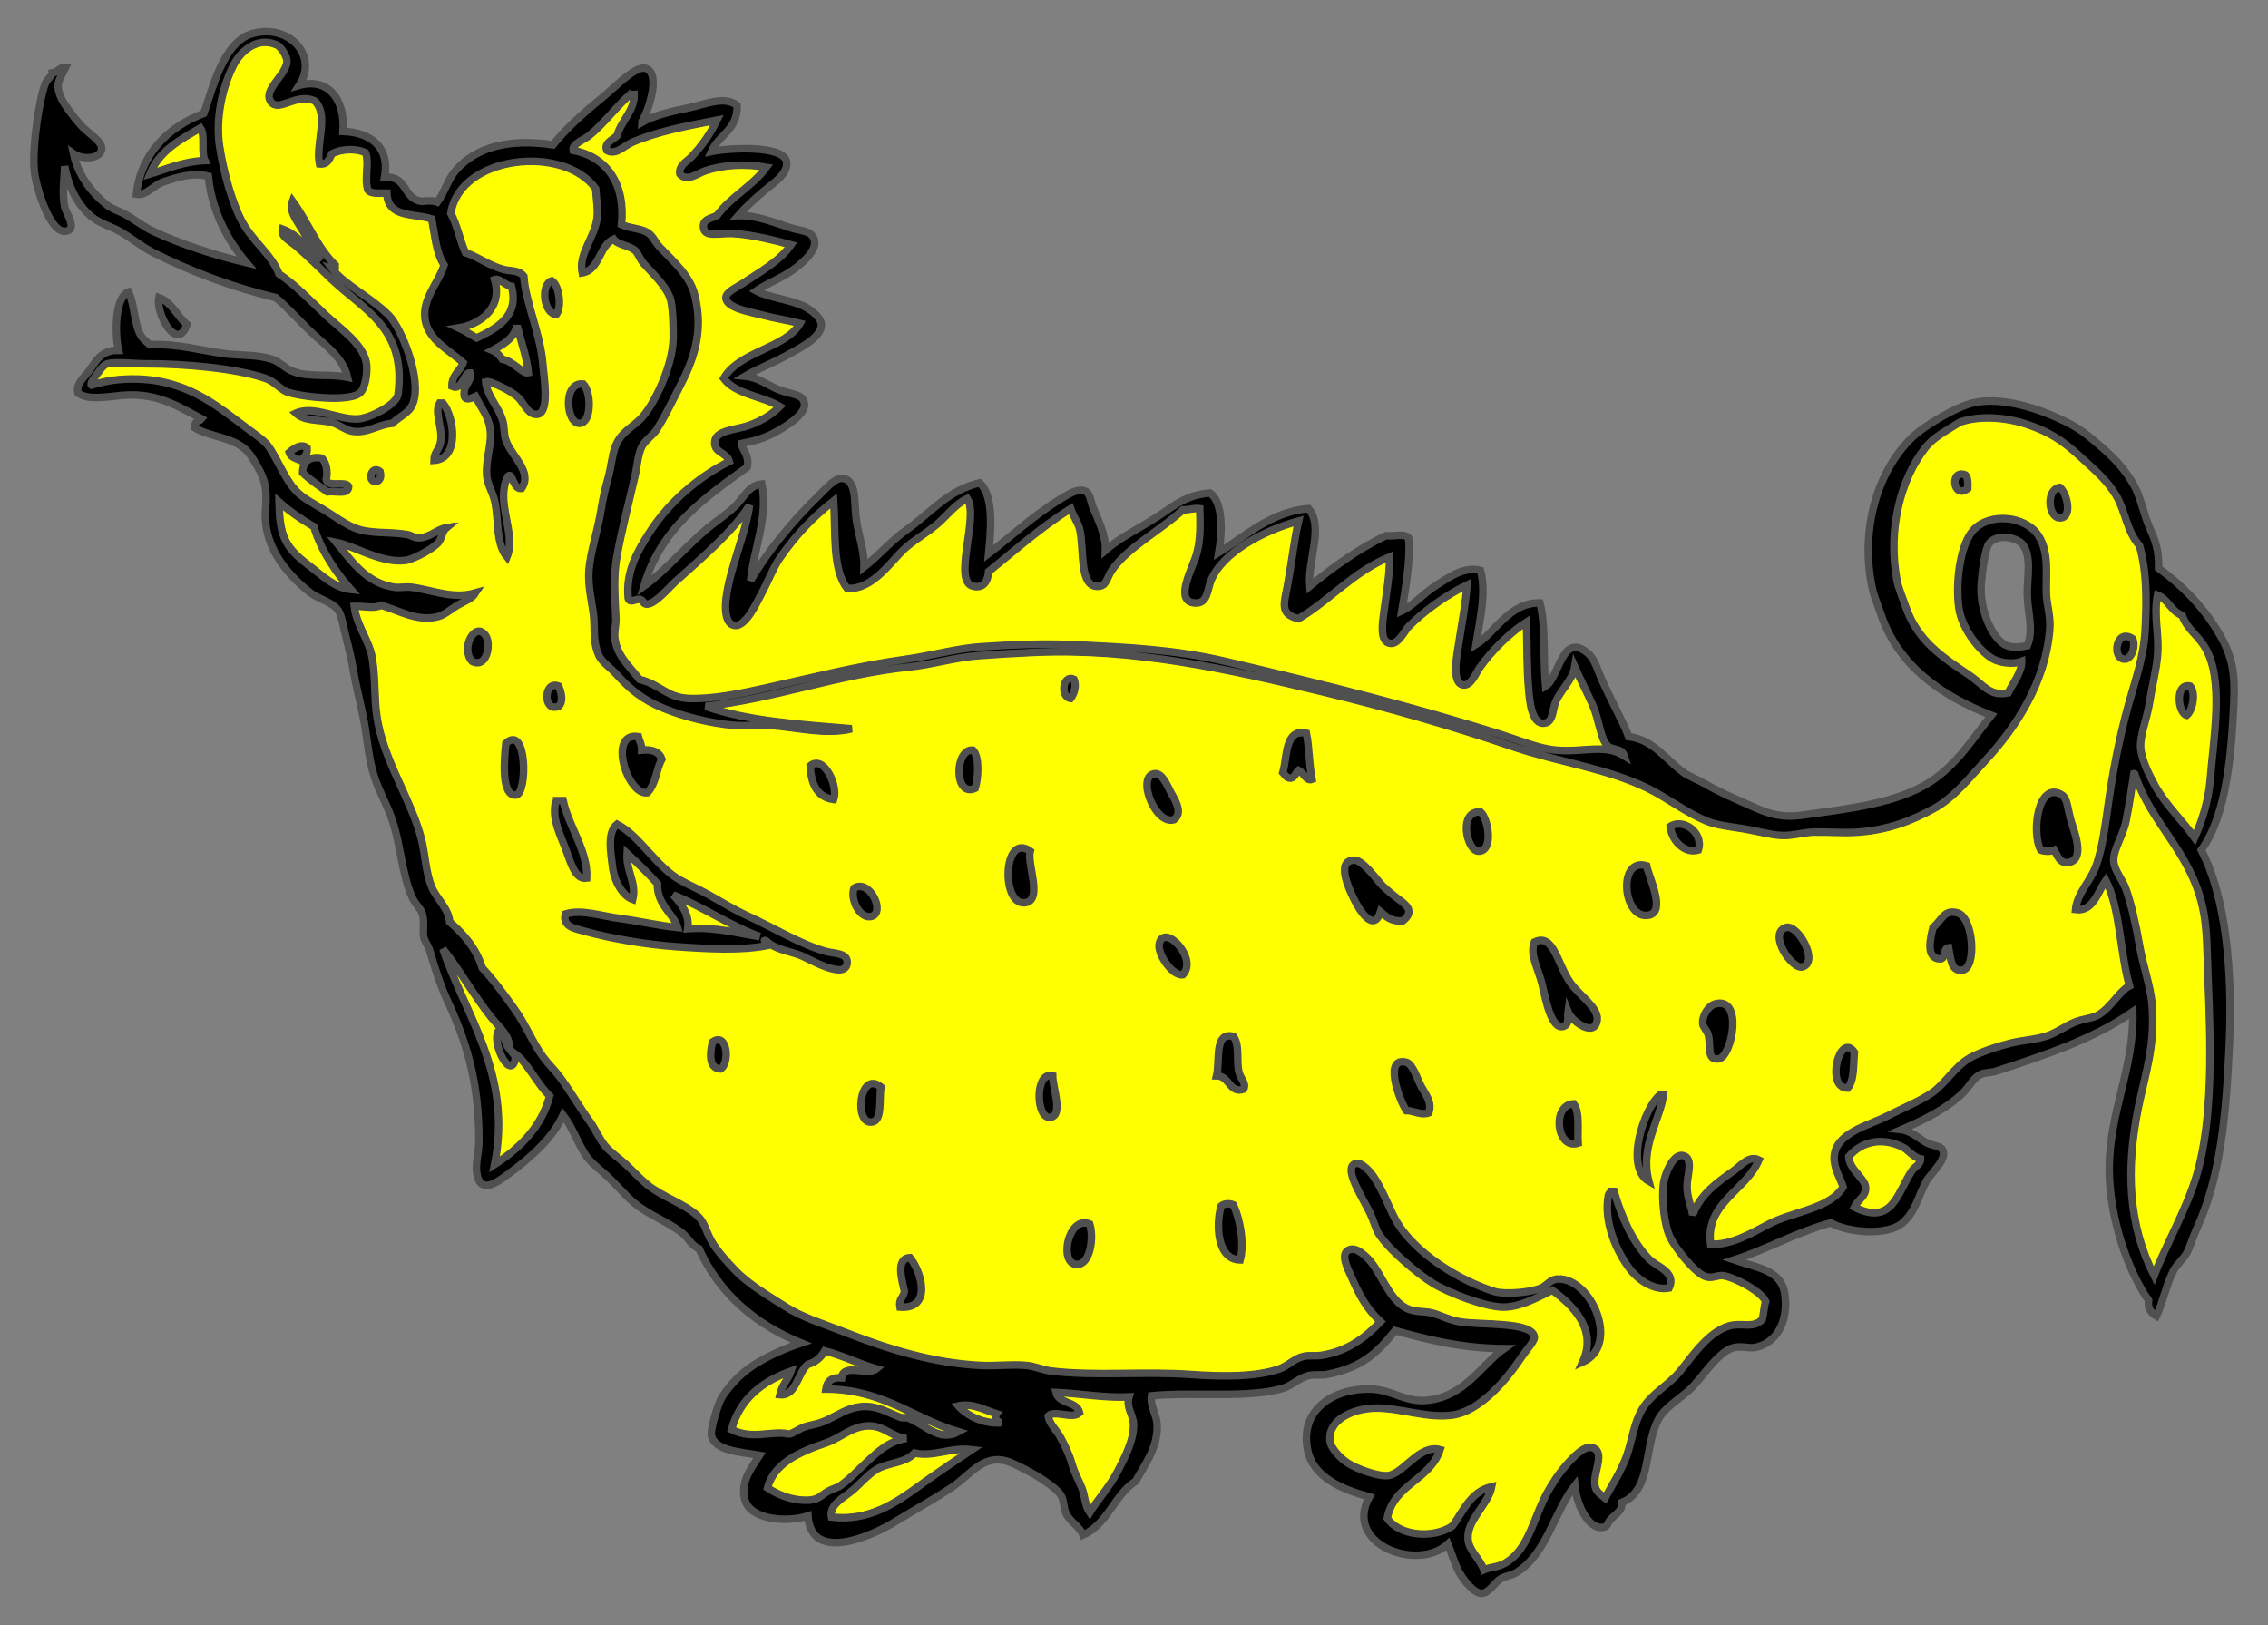 <?xml version="1.0" encoding="utf-8"?>
<svg xmlns:dc="http://purl.org/dc/elements/1.1/" xmlns:xl="http://www.w3.org/1999/xlink"
     xmlns="http://www.w3.org/2000/svg"
     xmlns:xlink="http://www.w3.org/1999/xlink"
     version="1.1"
     viewBox="58.5 72 301.5 216"
     width="301.5"
     height="216"
     preserveAspectRatio="xMidYMid meet"
     zoomAndPan="magnify"
     contentScriptType="application/ecmascript"
     contentStyleType="text/css">
   <rect x="58.5" y="72" width="301.5" height="216" fill="#808080" stroke="none"/>
   <defs/>
   <g stroke="#505050" fill="#ffff00" stroke-opacity="1" stroke-dasharray="none"
      fill-opacity="1">
      <title>Basilisk, Wingless</title>
      <g>
         <title>Art</title>
         <g>
            <g>
               <title>Body_Fill</title>
               <g>
                  <path d="M 340.553 197.274 C 340.116 194.326 339.664 191.279 338.506 188.987 L 338.456 188.887 L 338.39 188.978 C 338.116 189.354 337.879 189.802 337.629 190.276 C 336.958 191.545 336.264 192.857 334.796 192.857 C 334.697 192.857 334.594 192.852 334.49 192.84 C 334.63 191.605 335.26 190.591 335.927 189.52 C 336.447 188.684 336.985 187.819 337.316 186.8 C 338.046 184.552 338.387 182.091 338.748 179.485 L 338.811 179.027 C 339.462 174.342 340.39 169.751 341.496 165.751 C 341.68 165.085 341.879 164.41 342.071 163.757 C 342.82 161.215 343.593 158.587 343.738 155.736 C 343.921 152.11 344.013 148.258 342.989 144.519 L 342.985 144.504 L 342.974 144.492 C 341.976 143.367 341.51 141.993 341.059 140.664 C 340.731 139.695 340.391 138.694 339.847 137.786 C 338.827 136.081 337.496 134.859 336.088 133.565 L 335.954 133.442 L 335.867 133.361 C 333.516 131.2 331.818 129.639 328.019 128.352 C 326.361 127.791 324.489 127.482 322.746 127.482 C 321.35 127.482 320.061 127.68 319.017 128.054 L 319.011 128.057 L 319.004 128.061 C 318.666 128.274 318.323 128.482 317.991 128.682 C 316.605 129.521 315.295 130.313 314.36 131.51 C 310.848 136.007 309.413 142.776 310.615 149.177 C 310.751 149.901 311.127 150.915 311.491 151.896 C 311.601 152.193 311.71 152.487 311.812 152.77 C 313.392 157.184 316.399 159.206 319.88 161.546 L 320.196 161.76 C 320.689 162.091 321.107 162.444 321.512 162.785 C 322.455 163.58 323.269 164.265 324.55 164.265 C 324.84 164.265 325.15 164.229 325.474 164.158 L 325.506 164.151 L 325.521 164.121 C 325.692 163.767 325.906 163.401 326.133 163.013 C 326.726 162.001 327.338 160.953 327.319 159.91 L 327.317 159.813 L 327.226 159.848 C 326.845 159.993 326.37 160.07 325.855 160.07 C 325.172 160.07 324.438 159.935 323.842 159.699 C 322.162 159.034 319.371 155.819 318.959 152.738 C 318.507 149.357 319.185 144.318 320.882 142.494 C 321.771 141.538 323.174 140.99 324.73 140.99 C 326.712 140.99 328.557 141.869 329.431 143.231 C 330.546 144.966 330.51 146.99 330.473 149.132 C 330.463 149.682 330.453 150.251 330.465 150.808 C 330.479 151.458 330.583 152.08 330.692 152.738 C 330.847 153.666 331.006 154.626 330.914 155.726 C 330.413 161.656 327.506 167.518 322.274 173.149 C 321.865 173.59 321.455 174.049 321.058 174.493 C 319.423 176.324 317.733 178.216 315.575 179.405 C 312.126 181.305 309.05 182.27 305.602 182.531 C 305.057 182.573 304.477 182.593 303.828 182.593 C 303.229 182.593 302.625 182.576 302.042 182.56 C 301.449 182.543 300.836 182.526 300.217 182.526 C 300.025 182.526 299.831 182.528 299.636 182.531 C 299.004 182.544 298.343 182.652 297.704 182.758 C 297.016 182.871 296.306 182.988 295.623 182.988 C 295.519 182.988 295.415 182.985 295.312 182.979 C 294.356 182.926 293.315 182.704 292.213 182.47 C 291.564 182.332 290.894 182.189 290.244 182.085 C 289.889 182.028 289.543 181.975 289.205 181.924 C 287.721 181.701 286.44 181.507 285.334 181.044 C 283.751 180.381 282.315 179.495 280.926 178.638 C 279.852 177.975 278.741 177.29 277.576 176.717 C 274.28 175.098 270.463 174.131 266.771 173.196 C 264.406 172.597 261.96 171.978 259.657 171.191 C 251.665 168.46 243.126 165.999 234.276 163.875 C 222.173 160.971 211.206 158.567 199.556 158.567 C 198.329 158.567 197.098 158.595 195.896 158.649 C 193.226 158.771 190.714 158.921 188.431 159.097 C 186.864 159.218 185.257 159.542 183.704 159.854 C 182.279 160.141 180.806 160.437 179.324 160.59 C 174.532 161.085 169.838 162.203 165.299 163.284 C 160.832 164.347 156.614 165.352 152.307 165.815 L 152.291 165.947 C 157.32 167.755 164.022 168.305 169.936 168.789 C 170.382 168.826 170.825 168.862 171.264 168.898 C 170.495 169.052 169.668 169.126 168.748 169.126 C 167.202 169.126 165.587 168.912 164.026 168.704 C 163.024 168.571 161.989 168.433 160.977 168.352 C 160.65 168.326 160.302 168.313 159.912 168.313 C 159.436 168.313 158.96 168.332 158.498 168.35 C 158.053 168.368 157.592 168.386 157.148 168.386 C 156.798 168.386 156.488 168.375 156.2 168.352 C 153.162 168.106 149.741 167.291 146.817 166.117 C 143.902 164.947 142.265 163.541 140.424 161.508 C 140.146 161.202 139.825 160.912 139.514 160.632 C 138.958 160.131 138.433 159.657 138.196 159.137 C 137.591 157.807 137.572 156.646 137.551 155.417 C 137.542 154.841 137.532 154.245 137.456 153.634 C 137.397 153.161 137.314 152.667 137.227 152.144 C 137.005 150.815 136.753 149.31 136.859 147.826 C 136.956 146.475 137.313 144.997 137.691 143.433 C 137.988 142.202 138.296 140.929 138.5 139.623 C 138.701 138.34 139.002 136.987 139.394 135.601 C 139.593 134.898 139.716 134.217 139.835 133.558 C 139.964 132.844 140.085 132.169 140.289 131.574 C 140.79 130.108 141.663 129.418 142.587 128.688 C 143.015 128.35 143.457 128 143.856 127.568 C 145.696 125.58 147.979 120.456 148.054 117.075 C 148.075 116.138 148.061 113.396 147.754 111.984 C 147.433 110.511 145.891 108.876 144.766 107.682 C 144.545 107.448 144.338 107.229 144.155 107.027 C 143.897 106.742 143.703 106.383 143.531 106.065 C 143.347 105.727 143.174 105.407 142.954 105.228 C 142.554 104.905 142.046 104.727 141.555 104.555 C 140.973 104.351 140.423 104.158 140.13 103.749 L 140.098 103.704 L 140.047 103.727 C 139.13 104.132 138.663 105.039 138.212 105.915 C 137.673 106.962 137.163 107.952 135.949 108.188 C 135.681 106.759 136.262 105.482 136.878 104.132 C 137.291 103.226 137.717 102.29 137.903 101.264 C 138.063 100.38 137.965 99.371 137.862 98.304 C 137.823 97.904 137.783 97.489 137.755 97.068 L 137.753 97.048 L 137.742 97.032 C 136.108 94.742 132.869 93.375 129.077 93.375 C 124.436 93.375 119.104 95.556 118.364 100.346 L 118.36 100.368 L 118.371 100.389 C 118.838 101.25 119.163 102.279 119.477 103.275 C 119.726 104.063 119.983 104.878 120.309 105.608 L 120.322 105.636 L 120.35 105.645 C 121.09 105.895 121.787 106.259 122.526 106.644 C 123.436 107.118 124.377 107.609 125.43 107.885 C 125.696 107.955 125.985 107.989 126.264 108.023 C 126.927 108.101 127.613 108.182 128.067 108.741 C 128.173 110.433 128.697 112.271 129.251 114.216 C 129.836 116.266 130.441 118.386 130.603 120.512 C 130.619 120.723 130.651 121.01 130.688 121.342 C 130.873 123.002 131.181 125.78 130.434 126.712 C 130.292 126.888 130.124 126.984 129.918 127.006 C 129.874 127.011 129.832 127.013 129.79 127.013 C 129.048 127.013 128.565 126.309 128.098 125.628 C 127.874 125.302 127.663 124.994 127.434 124.785 C 126.792 124.199 125.934 123.725 125.328 123.43 C 124.488 123.023 123.695 122.657 123.224 122.657 C 123.155 122.657 123.093 122.664 123.04 122.68 L 122.986 122.696 L 122.991 122.752 C 123.086 123.832 123.618 124.74 124.182 125.7 C 124.578 126.376 124.988 127.074 125.233 127.842 C 125.367 128.26 125.405 128.705 125.442 129.135 C 125.482 129.596 125.523 130.073 125.681 130.53 C 125.926 131.238 126.405 131.943 126.869 132.624 C 127.843 134.055 128.763 135.408 127.796 136.862 C 127.77 136.865 127.745 136.866 127.72 136.866 C 127.217 136.866 126.946 136.265 126.728 135.782 C 126.562 135.413 126.43 135.121 126.219 135.121 C 126.144 135.121 126.071 135.159 125.995 135.236 L 125.989 135.243 L 125.984 135.252 C 125.017 137.052 125.405 139.107 125.78 141.094 C 126.107 142.826 126.417 144.464 125.874 145.898 C 124.951 144.738 124.818 143.085 124.677 141.338 C 124.603 140.408 124.525 139.447 124.32 138.552 C 124.205 138.051 124.011 137.577 123.825 137.118 C 123.573 136.5 123.335 135.916 123.276 135.278 C 123.178 134.215 123.351 133.169 123.519 132.157 C 123.7 131.068 123.87 130.038 123.724 129.005 C 123.551 127.785 123.064 126.958 122.549 126.082 C 122.29 125.642 122.022 125.187 121.778 124.657 L 121.749 124.596 L 121.688 124.624 L 121.599 124.664 C 121.375 124.766 121 124.939 120.701 124.939 C 120.486 124.939 120.35 124.849 120.287 124.664 C 120.162 123.9 120.441 123.432 120.711 122.979 C 120.968 122.547 121.211 122.139 121.035 121.533 L 121.022 121.488 L 120.975 121.484 C 120.962 121.483 120.949 121.482 120.936 121.482 C 120.593 121.482 120.36 121.894 120.113 122.331 C 119.834 122.825 119.518 123.385 119.017 123.385 C 118.902 123.385 118.779 123.356 118.649 123.299 C 118.649 122.4 119.036 121.905 119.445 121.382 C 119.71 121.044 119.983 120.694 120.139 120.23 L 120.153 120.188 L 120.12 120.158 C 119.675 119.753 119.17 119.369 118.636 118.964 C 117.015 117.733 115.339 116.46 115.067 114.379 C 114.839 112.64 115.651 111.164 116.436 109.736 C 116.874 108.937 117.328 108.111 117.601 107.243 L 117.611 107.212 L 117.593 107.184 C 116.774 105.99 116.485 104.22 116.206 102.508 C 116.129 102.04 116.05 101.556 115.962 101.09 L 115.954 101.05 L 115.915 101.038 C 115.262 100.828 114.54 100.722 113.842 100.618 C 111.904 100.332 110.074 100.062 109.992 97.668 L 109.99 97.603 L 109.925 97.602 C 109.871 97.601 109.815 97.6 109.76 97.6 C 109.619 97.6 109.476 97.603 109.332 97.606 C 109.19 97.609 109.048 97.611 108.908 97.611 C 108.298 97.611 107.699 97.56 107.449 97.193 C 107.222 96.435 107.275 95.563 107.327 94.719 C 107.382 93.812 107.434 92.956 107.151 92.271 L 107.141 92.246 L 107.117 92.235 C 106.545 91.968 105.836 91.827 105.067 91.827 C 104.144 91.827 103.237 92.031 102.578 92.386 L 102.559 92.396 L 102.549 92.416 C 102.509 92.497 102.471 92.581 102.432 92.664 C 102.18 93.213 101.941 93.732 101.176 93.732 C 101.128 93.732 101.078 93.73 101.026 93.726 C 100.831 92.693 100.982 91.493 101.127 90.331 C 101.358 88.489 101.597 86.585 100.42 85.383 L 100.412 85.374 L 100.401 85.369 C 99.97 85.162 99.521 85.061 99.027 85.061 C 98.246 85.061 97.496 85.319 96.834 85.547 C 96.307 85.729 95.809 85.901 95.399 85.901 C 95.058 85.901 94.805 85.785 94.603 85.537 C 93.906 84.681 94.671 83.656 95.481 82.572 C 96.105 81.736 96.751 80.871 96.708 80.053 C 96.679 79.49 95.97 78.191 95.324 77.905 C 94.803 77.674 94.273 77.557 93.749 77.557 C 91.652 77.556 90.132 79.39 89.564 80.473 C 87.873 83.699 87.108 87.993 87.616 91.411 C 88.083 94.55 89.265 99.12 90.759 101.734 C 91.389 102.837 92.203 103.784 92.989 104.7 C 94.019 105.899 94.992 107.032 95.531 108.442 L 95.539 108.462 L 95.557 108.474 C 97.223 109.578 98.629 110.933 100.257 112.501 C 100.754 112.98 101.267 113.475 101.817 113.99 C 102.177 114.328 102.598 114.687 103.043 115.067 C 104.795 116.563 106.977 118.425 107.169 120.514 C 107.272 121.637 106.997 123.365 106.438 124.046 C 106.008 124.57 104.776 124.847 102.875 124.847 C 100.357 124.847 97.515 124.361 96.664 124.026 C 96.275 123.873 95.907 123.581 95.517 123.273 C 95.039 122.895 94.497 122.466 93.825 122.234 C 89.943 120.89 83.17 120.289 78.18 120.289 L 77.981 120.29 L 77.944 120.29 C 77.455 120.29 76.869 120.259 76.249 120.226 C 75.579 120.191 74.886 120.155 74.262 120.155 C 73.58 120.155 73.082 120.2 72.739 120.292 C 72.257 120.422 71.883 120.938 71.522 121.437 C 71.467 121.513 71.413 121.588 71.359 121.66 C 70.894 122.285 70.482 122.869 70.543 123.134 C 70.556 123.188 70.588 123.23 70.636 123.254 L 70.661 123.267 L 70.688 123.259 C 71.941 122.862 73.191 122.612 74.404 122.516 C 75.007 122.467 75.606 122.443 76.186 122.443 C 82.655 122.443 86.52 125.369 90.258 128.199 C 90.771 128.588 91.302 128.989 91.822 129.369 L 91.885 129.415 C 92.834 130.107 93.731 130.761 94.194 131.442 C 94.718 132.213 95.159 133.047 95.585 133.854 C 96.245 135.103 96.868 136.283 97.782 137.271 C 98.529 138.078 99.63 138.715 100.694 139.33 C 100.976 139.494 101.256 139.656 101.529 139.82 C 101.943 140.07 102.364 140.345 102.771 140.611 C 103.677 141.203 104.615 141.815 105.568 142.213 C 106.844 142.745 108.241 142.806 109.719 142.869 C 110.651 142.909 111.615 142.951 112.599 143.113 C 112.799 143.146 112.998 143.229 113.208 143.318 C 113.492 143.437 113.785 143.56 114.102 143.562 L 114.119 143.562 C 114.99 143.562 115.694 143.179 116.374 142.809 C 116.805 142.576 117.215 142.353 117.629 142.256 C 117.405 142.518 117.277 142.864 117.152 143.201 C 117.033 143.521 116.922 143.824 116.737 144.047 C 116.064 144.857 113.54 146.25 112.451 146.411 C 112.179 146.451 111.893 146.472 111.6 146.472 C 109.764 146.472 107.809 145.689 106.083 144.998 C 105.031 144.578 104.039 144.18 103.219 144.024 L 103.032 143.988 L 103.153 144.135 C 103.39 144.42 103.625 144.715 103.873 145.027 C 105.606 147.201 107.57 149.666 110.959 150.129 C 111.093 150.148 111.24 150.157 111.406 150.157 C 111.613 150.157 111.819 150.143 112.038 150.129 C 112.255 150.115 112.479 150.1 112.703 150.1 C 112.884 150.1 113.046 150.11 113.198 150.129 C 114.039 150.239 114.875 150.429 115.684 150.613 C 116.92 150.894 118.199 151.185 119.505 151.185 C 120.224 151.185 120.897 151.1 121.556 150.924 C 121.202 151.401 120.603 151.707 119.973 152.029 C 119.748 152.144 119.516 152.263 119.292 152.391 C 118.997 152.561 118.703 152.766 118.419 152.964 C 117.889 153.334 117.342 153.716 116.771 153.877 C 116.288 154.012 115.798 154.078 115.275 154.078 C 113.788 154.078 112.354 153.534 110.966 153.008 C 110.353 152.776 109.774 152.556 109.196 152.384 L 109.171 152.377 L 109.147 152.388 C 108.791 152.56 108.409 152.637 107.91 152.637 C 107.619 152.637 107.318 152.611 107 152.584 C 106.651 152.554 106.289 152.524 105.903 152.524 C 105.801 152.524 105.697 152.526 105.591 152.531 L 105.517 152.534 L 105.526 152.608 C 105.704 154.024 106.258 155.213 106.793 156.362 C 107.273 157.394 107.727 158.369 107.915 159.477 C 108.154 160.886 108.211 162.296 108.265 163.659 C 108.311 164.79 108.358 165.96 108.511 167.087 C 108.965 170.415 110.41 173.611 111.807 176.702 C 112.897 179.11 113.925 181.386 114.483 183.662 C 114.673 184.435 114.8 185.261 114.922 186.059 C 115.125 187.375 115.335 188.735 115.829 189.941 C 116.065 190.516 116.441 191.051 116.839 191.618 C 117.464 192.51 118.111 193.431 118.213 194.548 L 118.215 194.576 L 118.236 194.594 C 119.888 196.042 121.691 197.899 122.544 200.682 L 122.549 200.697 L 122.56 200.709 C 124.122 202.376 125.407 204.167 126.767 206.063 L 126.883 206.225 C 127.597 207.22 128.185 208.313 128.754 209.369 C 129.321 210.422 129.907 211.511 130.614 212.494 C 130.97 212.988 131.381 213.45 131.778 213.897 C 132.144 214.309 132.522 214.734 132.854 215.181 C 133.623 216.219 134.322 217.299 134.997 218.344 C 135.599 219.273 136.22 220.235 136.883 221.151 C 137.228 221.627 137.521 222.153 137.804 222.661 C 138.133 223.251 138.444 223.808 138.826 224.288 C 139.272 224.85 139.934 225.387 140.575 225.905 C 140.951 226.21 141.34 226.525 141.668 226.833 C 142.011 227.155 142.354 227.494 142.685 227.823 C 143.278 228.41 143.891 229.017 144.507 229.523 C 145.436 230.284 146.612 230.9 147.751 231.496 C 149.011 232.156 150.314 232.838 151.221 233.699 C 151.798 234.247 152.069 234.897 152.384 235.649 C 152.561 236.073 152.744 236.511 152.999 236.966 C 153.719 238.252 155.058 239.723 156.144 240.861 C 157.671 242.461 159.664 243.716 161.592 244.93 C 161.973 245.17 162.352 245.408 162.724 245.647 C 164.531 246.809 166.477 247.529 168.537 248.29 C 169.219 248.542 169.924 248.802 170.647 249.087 C 175.541 251.013 182.053 253.263 189.028 253.569 C 189.293 253.581 189.569 253.586 189.872 253.586 C 190.46 253.586 191.059 253.564 191.639 253.543 C 192.219 253.522 192.819 253.5 193.407 253.5 C 193.999 253.5 194.518 253.522 194.995 253.569 C 195.551 253.623 196.11 253.784 196.65 253.94 C 197.176 254.092 197.72 254.249 198.277 254.315 C 200.762 254.607 203.332 254.645 205.292 254.645 C 206.297 254.645 207.328 254.634 208.324 254.623 C 209.33 254.612 210.371 254.601 211.396 254.601 C 213.558 254.601 215.222 254.651 216.789 254.763 C 218.522 254.887 220.026 254.947 221.388 254.947 C 224.448 254.947 226.81 254.642 228.608 254.013 C 229.109 253.838 229.578 253.533 230.032 253.237 C 230.567 252.889 231.121 252.528 231.737 252.373 C 232.104 252.28 232.461 252.268 232.791 252.268 C 232.885 252.268 232.978 252.269 233.072 252.27 C 233.165 252.271 233.259 252.272 233.352 252.272 C 233.577 252.272 233.844 252.267 234.118 252.225 C 237.882 251.656 240.249 249.632 242.069 247.727 L 242.117 247.677 L 242.066 247.629 C 240.257 245.933 239.345 244.295 238.201 241.681 C 238.155 241.576 238.1 241.456 238.04 241.327 C 237.674 240.533 237.121 239.334 237.397 238.641 C 237.481 238.43 237.634 238.282 237.865 238.19 C 238 238.136 238.142 238.109 238.285 238.109 C 238.904 238.109 239.511 238.607 240.033 239.073 C 240.872 239.824 241.495 240.911 242.155 242.062 C 243.033 243.595 243.941 245.181 245.421 245.949 C 246.108 246.306 246.943 246.371 247.681 246.428 C 248.064 246.458 248.425 246.486 248.721 246.552 C 249.205 246.66 249.675 246.843 250.173 247.037 C 250.818 247.289 251.55 247.574 252.455 247.747 C 253.225 247.893 254.418 247.946 255.681 248.003 C 258.645 248.136 262.334 248.3 262.4 249.772 C 262.414 250.088 261.859 250.814 261.369 251.454 C 261.142 251.751 260.928 252.03 260.77 252.269 C 259.019 254.895 255.513 259.392 251.711 260.001 C 251.215 260.08 250.701 260.119 250.139 260.119 C 248.699 260.119 247.21 259.856 245.769 259.602 C 244.361 259.354 242.905 259.097 241.528 259.097 C 241.392 259.097 241.256 259.099 241.121 259.104 C 239.448 259.168 237.227 259.731 236.015 261.117 C 235.411 261.808 235.148 262.612 235.234 263.508 C 235.34 264.597 236.741 265.964 237.654 266.544 C 238.848 267.302 241.382 268.218 242.739 268.218 C 242.861 268.218 242.974 268.211 243.074 268.196 C 243.932 268.072 244.776 267.351 245.669 266.587 C 246.774 265.644 247.916 264.667 249.221 264.667 C 249.428 264.667 249.637 264.693 249.842 264.743 C 249.218 266.584 247.827 267.708 246.481 268.796 C 244.921 270.058 243.307 271.363 242.848 273.787 L 242.843 273.814 L 242.858 273.838 C 243.738 275.155 245.613 275.974 247.752 275.974 C 249.208 275.974 250.579 275.593 251.611 274.902 L 251.62 274.895 L 251.627 274.886 C 251.971 274.423 252.288 273.923 252.595 273.439 C 253.593 271.864 254.626 270.236 256.708 269.713 C 256.49 270.707 255.841 271.657 255.214 272.576 C 254.351 273.839 253.459 275.145 253.594 276.642 C 253.674 277.527 254.168 278.221 254.691 278.955 C 255.074 279.494 255.47 280.05 255.687 280.688 L 255.711 280.758 L 255.779 280.729 C 256.157 280.566 256.529 280.487 256.924 280.404 C 257.46 280.291 258.015 280.173 258.622 279.83 C 260.805 278.597 261.748 276.244 262.746 273.753 C 263.052 272.989 263.369 272.198 263.725 271.441 C 264.225 270.375 265.203 268.704 266.104 267.574 C 267.762 265.494 269.027 264.44 269.861 264.44 C 269.932 264.44 270 264.447 270.065 264.463 C 271.263 264.759 270.987 265.985 270.695 267.282 C 270.523 268.048 270.344 268.841 270.461 269.484 C 270.594 270.214 270.998 270.523 271.466 270.881 C 271.583 270.97 271.704 271.062 271.828 271.166 L 271.892 271.22 L 271.932 271.146 C 272.213 270.625 272.501 270.12 272.78 269.631 C 273.528 268.318 274.234 267.078 274.772 265.614 C 275.063 264.822 275.272 263.999 275.474 263.202 C 275.805 261.897 276.148 260.548 276.856 259.357 C 277.578 258.145 278.64 257.266 279.666 256.416 C 280.4 255.808 281.159 255.179 281.776 254.44 C 282.064 254.095 282.37 253.703 282.694 253.288 C 284.324 251.201 286.351 248.604 288.899 248.195 C 289.12 248.159 289.356 248.143 289.643 248.143 C 289.838 248.143 290.036 248.15 290.227 248.158 C 290.413 248.165 290.606 248.173 290.793 248.173 C 291.472 248.173 292.187 248.083 292.818 247.429 L 292.83 247.416 L 292.835 247.399 C 292.925 247.057 292.978 246.674 293.029 246.303 C 293.091 245.858 293.154 245.398 293.282 245.015 L 293.289 244.991 L 293.28 244.968 C 292.757 243.654 289.062 241.676 287.553 241.492 C 287.491 241.485 287.427 241.481 287.361 241.481 C 287.106 241.481 286.864 241.535 286.607 241.593 C 286.351 241.651 286.086 241.711 285.81 241.711 C 285.64 241.711 285.482 241.689 285.325 241.644 C 283.855 241.219 281.213 237.743 280.591 236.455 C 279.772 234.758 279.44 231.231 279.702 229.33 C 279.88 228.031 280.901 225.646 282.032 225.646 C 282.074 225.646 282.118 225.649 282.16 225.656 C 283.222 225.832 283.026 227.114 282.837 228.354 C 282.766 228.815 282.699 229.251 282.7 229.619 C 282.703 230.679 282.933 231.472 283.135 232.172 C 283.266 232.623 283.389 233.049 283.447 233.508 L 283.579 233.523 C 284.584 230.767 286.892 229.156 288.928 227.735 C 289.16 227.573 289.391 227.376 289.636 227.167 C 290.264 226.633 290.913 226.08 291.627 226.08 C 291.834 226.08 292.033 226.126 292.233 226.219 C 291.596 227.705 290.409 228.898 289.262 230.052 C 287.345 231.98 285.363 233.972 285.835 237.39 L 285.843 237.446 L 285.9 237.449 C 286.01 237.454 286.119 237.456 286.228 237.456 C 288.593 237.456 290.712 236.333 292.956 235.145 C 293.202 235.015 293.449 234.884 293.696 234.755 C 294.793 234.182 296.117 233.757 297.397 233.346 C 299.867 232.555 302.421 231.736 303.575 229.803 L 303.591 229.776 L 303.581 229.747 C 303.459 229.375 303.3 229.008 303.131 228.62 C 302.758 227.763 302.373 226.876 302.39 225.889 C 302.434 223.349 305.161 222.22 307.568 221.224 C 308.222 220.953 308.841 220.697 309.368 220.426 C 309.985 220.109 310.623 219.807 311.299 219.487 C 312.635 218.854 314.016 218.2 315.195 217.437 C 316.058 216.879 316.801 216.063 317.587 215.199 C 318.453 214.247 319.349 213.263 320.416 212.662 C 321.8 211.885 324.09 211.153 325.773 210.729 C 326.44 210.561 327.148 210.453 327.833 210.349 C 328.841 210.195 329.882 210.037 330.854 209.682 C 331.462 209.459 332.084 209.111 332.685 208.774 C 333.257 208.453 333.848 208.121 334.438 207.89 C 334.887 207.714 335.371 207.605 335.839 207.499 C 336.431 207.365 336.991 207.238 337.432 206.991 C 338.329 206.486 339.041 205.662 339.729 204.865 C 340.357 204.138 340.95 203.452 341.609 203.111 L 341.658 203.085 L 341.643 203.032 C 341.142 201.252 340.842 199.229 340.553 197.274 Z"
                        />
               </g>
               <g>
                  <path d="M 100.287 141.981 L 100.28 141.955 L 100.256 141.941 C 98.448 140.889 96.938 139.817 95.64 138.665 L 95.524 138.562 L 95.526 138.718 C 95.554 140.211 95.647 141.914 96.127 143.218 C 96.831 145.126 98.184 146.175 99.616 147.286 C 99.804 147.431 99.992 147.577 100.179 147.726 C 100.302 147.823 100.426 147.923 100.551 148.023 C 101.843 149.059 103.307 150.234 105.14 150.427 L 105.314 150.446 L 105.199 150.314 C 103.512 148.395 101.291 145.392 100.287 141.981 Z"
                        />
               </g>
               <g>
                  <path d="M 129.514 214.957 C 128.725 213.815 127.98 212.736 127.13 212.099 L 127.032 212.025 L 127.021 212.148 C 126.94 213.077 126.713 213.59 126.382 213.59 C 126.053 213.59 125.596 213.09 125.218 212.316 C 124.666 211.186 124.377 209.698 124.859 208.974 C 125.18 209.3 125.364 209.784 125.542 210.252 C 125.703 210.677 125.87 211.116 126.141 211.45 L 126.241 211.575 L 126.262 211.416 C 126.433 210.084 125.47 209.01 124.54 207.972 C 124.296 207.701 124.066 207.444 123.859 207.185 C 122.715 205.758 121.632 204.126 120.585 202.549 C 119.575 201.027 118.53 199.453 117.441 198.081 L 117.322 198.144 C 118.091 200.469 119.088 202.687 120.144 205.036 C 122.997 211.383 125.947 217.947 124.186 226.768 L 124.155 226.926 L 124.29 226.839 C 128.269 224.298 130.74 221.221 131.634 217.693 L 131.643 217.654 L 131.615 217.627 C 130.856 216.899 130.174 215.912 129.514 214.957 Z"
                        />
               </g>
            </g>
            <g>
               <title>Back_Fin</title>
               <path d="M 312.416 225.118 C 312.081 224.829 311.734 224.53 311.308 224.331 C 310.371 223.893 309.421 223.671 308.484 223.671 C 306.829 223.671 305.312 224.389 304.212 225.692 L 304.195 225.712 L 304.195 225.737 C 304.21 226.685 304.893 227.504 305.496 228.227 C 305.955 228.778 306.389 229.299 306.435 229.773 C 306.506 230.51 306.139 230.916 305.715 231.386 C 305.458 231.67 305.167 231.992 304.949 232.422 L 304.918 232.484 L 304.98 232.514 C 306.005 233.025 306.881 233.274 307.656 233.274 C 309.731 233.274 310.651 231.488 311.626 229.597 C 311.954 228.961 312.293 228.303 312.68 227.714 C 312.848 227.458 313.054 227.283 313.253 227.112 C 313.578 226.834 313.885 226.571 313.886 226.035 L 313.886 225.978 L 313.831 225.968 C 313.272 225.856 312.857 225.497 312.416 225.118 Z"
                     />
            </g>
            <g>
               <title>Back_Foot</title>
               <g>
                  <path d="M 162.119 262.552 C 162.577 262.552 162.978 262.591 163.345 262.671 C 163.362 262.675 163.381 262.677 163.401 262.677 C 163.647 262.677 164.158 262.393 164.651 262.119 C 164.924 261.967 165.182 261.824 165.323 261.773 C 165.703 261.636 166.11 261.544 166.504 261.454 C 166.858 261.374 167.224 261.291 167.561 261.176 C 168.286 260.93 168.975 260.57 169.642 260.221 C 170.265 259.896 170.855 259.588 171.442 259.385 C 172.17 259.134 172.85 259.012 173.523 259.012 C 174.83 259.012 175.876 259.471 176.982 259.956 C 177.348 260.117 177.726 260.282 178.112 260.429 C 178.314 260.506 178.532 260.507 178.742 260.508 C 178.946 260.51 179.139 260.511 179.305 260.578 C 179.929 260.832 180.531 261.198 181.114 261.553 C 182.172 262.197 183.172 262.807 184.307 262.807 C 184.859 262.807 185.39 262.663 185.931 262.366 L 186.075 262.287 L 185.918 262.24 C 183.788 261.608 181.883 260.702 180.042 259.826 C 176.7 258.236 173.245 256.593 168.365 256.566 C 168.523 255.644 169.078 255.195 170.059 255.195 C 170.158 255.195 170.262 255.2 170.369 255.209 L 170.435 255.215 L 170.443 255.149 C 170.523 254.477 170.936 254.19 171.824 254.19 C 172.134 254.19 172.48 254.224 172.814 254.256 C 173.156 254.289 173.51 254.323 173.836 254.323 C 174.395 254.323 174.779 254.22 175.046 254 L 175.144 253.918 L 175.021 253.881 C 173.932 253.56 172.896 253.16 171.894 252.773 C 170.707 252.315 169.48 251.842 168.153 251.493 L 168.102 251.479 L 168.076 251.525 C 167.561 252.438 166.842 253.014 165.878 253.284 L 165.865 253.288 L 165.855 253.296 C 165.313 253.721 164.96 254.451 164.618 255.157 C 164.08 256.271 163.571 257.324 162.391 257.324 C 162.345 257.324 162.297 257.322 162.249 257.318 C 162.408 256.654 162.726 256.13 163.033 255.624 C 163.285 255.207 163.547 254.777 163.722 254.268 L 163.769 254.133 L 163.635 254.181 C 159.296 255.734 156.694 258.289 155.681 261.989 L 155.666 262.043 L 155.716 262.069 C 156.644 262.536 157.623 262.755 158.798 262.755 C 159.392 262.755 159.974 262.701 160.536 262.65 C 161.085 262.599 161.603 262.552 162.119 262.552 Z"
                        />
               </g>
               <g>
                  <path d="M 208.901 259.865 C 208.659 259.202 208.408 258.516 208.652 257.698 L 208.679 257.606 L 208.584 257.61 C 208.237 257.624 207.881 257.63 207.527 257.63 C 205.787 257.63 204.18 257.468 202.625 257.31 C 201.424 257.189 200.183 257.063 198.887 257.013 L 198.797 257.009 L 198.818 257.097 C 199.013 257.916 199.732 258.209 200.427 258.493 C 201.106 258.77 201.748 259.031 201.943 259.747 C 201.723 259.952 201.406 260.047 200.949 260.047 C 200.61 260.047 200.233 259.995 199.868 259.943 C 199.508 259.892 199.135 259.84 198.804 259.84 C 198.334 259.84 198.012 259.944 197.791 260.168 L 197.767 260.192 L 197.772 260.227 C 197.884 260.94 198.297 261.489 198.735 262.071 C 198.977 262.391 199.226 262.722 199.421 263.084 C 199.88 263.934 200.534 265.214 200.909 266.504 C 201.193 267.482 201.491 268.114 201.78 268.726 C 201.937 269.059 202.099 269.403 202.254 269.794 C 202.424 270.224 202.523 270.688 202.619 271.136 C 202.763 271.81 202.912 272.507 203.306 273.091 L 203.366 273.18 L 203.421 273.087 C 203.814 272.422 204.338 271.72 204.893 270.976 C 205.692 269.905 206.518 268.798 207.155 267.561 L 207.191 267.49 C 208.149 265.63 209.34 263.317 209.252 261.258 C 209.231 260.765 209.063 260.308 208.901 259.865 Z"
                        />
               </g>
               <g>
                  <path d="M 190.943 260.493 C 190.895 260.361 190.87 260.161 191.028 259.959 L 191.089 259.881 L 190.994 259.852 C 190.641 259.744 190.279 259.605 189.896 259.458 C 188.97 259.103 187.92 258.701 186.829 258.701 C 186.506 258.701 186.188 258.736 185.883 258.806 L 185.772 258.832 L 185.847 258.918 C 187.032 260.282 189.137 261.199 191.086 261.199 C 191.25 261.199 191.415 261.193 191.576 261.18 L 191.585 261.045 C 191.308 260.986 191.039 260.754 190.943 260.493 Z"
                        />
               </g>
               <g>
                  <path d="M 170.266 269.526 C 171.263 268.808 172.196 267.902 173.098 267.026 C 174.963 265.214 176.726 263.503 179.039 263.269 L 179.036 263.133 C 178.218 263.093 177.516 262.721 176.773 262.327 C 176.087 261.963 175.377 261.587 174.563 261.491 C 174.379 261.47 174.194 261.459 174.012 261.459 C 172.608 261.459 171.453 262.107 170.336 262.733 C 169.675 263.104 168.993 263.487 168.263 263.733 C 164.19 265.111 161.303 266.661 160.458 269.75 L 160.444 269.798 L 160.486 269.826 C 162.022 270.846 163.784 271.433 165.447 271.479 C 165.519 271.481 165.589 271.482 165.656 271.482 C 166.895 271.482 167.353 271.151 167.933 270.732 C 168.138 270.584 168.349 270.431 168.618 270.276 C 168.873 270.128 169.158 270.02 169.434 269.916 C 169.748 269.797 170.045 269.685 170.266 269.526 Z"
                        />
               </g>
               <g>
                  <path d="M 186.694 264.568 C 185.688 264.568 184.778 264.737 183.899 264.901 C 183.054 265.058 182.256 265.207 181.406 265.207 C 180.949 265.207 180.519 265.164 180.091 265.075 L 180.054 265.067 L 180.028 265.095 C 179.271 265.898 178.248 266.168 177.164 266.455 C 176.579 266.609 175.975 266.769 175.422 267.02 C 174.512 267.434 173.683 268.243 172.881 269.025 C 172.517 269.381 172.173 269.716 171.824 270.016 C 171.574 270.229 171.286 270.438 170.98 270.66 C 169.906 271.437 168.689 272.319 168.965 273.664 L 168.975 273.712 L 169.024 273.718 C 169.523 273.78 170.026 273.811 170.52 273.811 C 174.865 273.811 178.16 271.421 180.565 269.676 C 182.89 267.989 185.028 266.558 187.291 265.044 L 187.728 264.751 L 187.882 264.648 L 187.698 264.627 C 187.369 264.587 187.031 264.568 186.694 264.568 Z"
                        />
               </g>
            </g>
            <g>
               <title>Tail_Detail</title>
               <g>
                  <path d="M 351.638 157.935 C 351.215 157.252 350.748 156.736 350.296 156.237 C 349.647 155.519 349.033 154.842 348.66 153.769 L 348.649 153.738 L 348.618 153.727 C 347.883 153.471 347.438 152.946 346.965 152.389 C 346.519 151.863 346.057 151.319 345.336 151.041 L 345.26 151.011 L 345.244 151.091 C 344.935 152.647 345.048 154.052 345.168 155.539 C 345.26 156.689 345.356 157.877 345.243 159.159 C 345.136 160.387 344.882 161.662 344.637 162.894 C 344.481 163.679 344.319 164.49 344.199 165.274 C 344.058 166.192 343.817 167.096 343.585 167.97 C 343.247 169.239 342.928 170.438 343.004 171.41 C 343.102 172.66 343.74 174.329 344.953 176.513 C 345.798 178.032 346.965 179.418 348.093 180.758 C 348.851 181.658 349.567 182.508 350.181 183.385 L 350.25 183.484 L 350.3 183.373 C 351.118 181.542 352.147 178.704 352.395 175.589 C 352.473 174.614 352.576 173.6 352.685 172.526 C 353.212 167.329 353.811 161.439 351.638 157.935 Z"
                        />
               </g>
               <g>
                  <path d="M 352.021 199.781 C 351.944 197.165 351.871 194.694 351.348 192.435 C 350.413 188.39 348.454 185.481 346.56 182.668 C 345.002 180.354 343.391 177.962 342.393 174.973 C 342.387 174.905 342.368 174.764 342.22 174.764 C 342.202 174.764 342.183 174.766 342.162 174.771 L 342.116 174.781 L 342.109 174.827 C 342.052 175.194 341.995 175.566 341.938 175.943 C 341.693 177.557 341.44 179.225 341.065 181.093 C 340.889 181.966 340.543 182.794 340.208 183.596 C 339.777 184.625 339.37 185.597 339.422 186.484 C 339.465 187.228 339.869 187.931 340.295 188.676 C 340.582 189.176 340.878 189.692 341.067 190.234 C 341.704 192.055 342.355 194.772 342.855 197.686 C 343.055 198.847 343.353 200.011 343.642 201.137 C 344.019 202.61 344.376 204.001 344.497 205.293 C 344.906 209.687 344.097 213.122 343.315 216.445 C 343.107 217.331 342.891 218.247 342.706 219.155 C 340.896 228.05 341.562 235.178 344.802 241.589 L 344.872 241.727 L 344.927 241.582 C 345.584 239.856 346.403 238.113 347.269 236.269 C 348.512 233.623 349.797 230.888 350.601 228.144 C 352.697 220.991 352.489 211.307 352.096 202.001 C 352.065 201.247 352.042 200.501 352.021 199.781 Z"
                        />
               </g>
            </g>
            <g>
               <title>Top_Fin</title>
               <path d="M 134.646 92.056 L 134.689 92.064 C 139.199 92.908 141.578 96.563 141.051 101.842 L 141.047 101.891 L 141.092 101.911 C 141.703 102.181 142.271 102.298 142.82 102.41 C 143.418 102.532 143.982 102.648 144.519 102.953 C 144.957 103.201 145.232 103.616 145.523 104.055 C 145.71 104.336 145.902 104.626 146.145 104.881 C 146.419 105.168 146.699 105.453 146.982 105.74 C 148.568 107.353 150.208 109.021 150.756 111.12 C 152.108 116.304 150.467 120.132 148.671 123.61 C 148.448 124.041 148.226 124.48 148.004 124.92 C 147.249 126.411 146.469 127.953 145.69 129.126 C 145.484 129.435 145.178 129.73 144.854 130.043 C 144.427 130.454 143.986 130.88 143.745 131.373 C 143.394 132.088 143.241 133.022 143.093 133.926 C 143.019 134.373 142.943 134.836 142.844 135.268 C 142.619 136.249 142.382 137.24 142.13 138.289 C 141.535 140.772 140.92 143.338 140.455 145.869 C 140.016 148.263 140.124 150.465 140.239 152.797 C 140.262 153.276 140.286 153.758 140.305 154.243 C 140.318 154.588 140.272 154.965 140.223 155.364 C 140.165 155.845 140.104 156.343 140.156 156.785 C 140.376 158.666 141.404 159.881 142.493 161.167 C 142.809 161.541 143.137 161.928 143.453 162.341 L 143.468 162.36 L 143.491 162.366 C 144.715 162.676 145.549 163.167 146.356 163.641 C 147.402 164.256 148.39 164.837 150.073 164.906 C 150.295 164.915 150.528 164.919 150.764 164.919 C 153.703 164.919 157.119 164.218 160.091 163.56 C 161.651 163.215 163.172 162.865 164.643 162.526 C 169.409 161.428 173.91 160.392 179.042 159.681 C 180.381 159.495 181.753 159.219 183.08 158.952 C 184.999 158.566 186.984 158.167 188.888 158.039 C 192.506 157.797 195.32 157.684 197.745 157.684 C 198.728 157.684 199.663 157.703 200.524 157.741 C 208.965 158.112 214.979 158.468 221.408 159.978 C 235.206 163.218 246.705 166.108 257.972 169.679 C 258.642 169.891 259.318 170.126 259.972 170.353 C 261.836 171.001 263.596 171.613 265.3 171.772 C 265.769 171.815 266.246 171.836 266.758 171.836 C 267.567 171.836 268.321 171.783 269.051 171.732 C 269.71 171.685 270.333 171.642 270.937 171.642 C 272.371 171.642 273.4 171.901 274.376 172.508 L 274.536 172.608 L 274.477 172.429 C 274.257 171.763 273.735 171.638 273.229 171.517 C 272.87 171.431 272.498 171.342 272.221 171.059 C 271.694 170.519 271.408 169.421 271.105 168.259 C 270.88 167.397 270.648 166.506 270.295 165.705 C 269.91 164.832 269.461 163.904 269.028 163.007 C 268.623 162.17 268.241 161.38 267.906 160.63 L 267.812 160.42 L 267.776 160.647 C 267.619 161.636 266.994 162.517 266.389 163.368 C 265.958 163.974 265.513 164.6 265.243 165.259 C 265.104 165.598 265.022 165.978 264.942 166.345 C 264.755 167.207 264.594 167.952 263.805 168.053 C 263.752 168.06 263.7 168.064 263.65 168.064 C 262.173 168.064 261.911 165.128 261.8 163.874 L 261.792 163.786 C 261.602 161.658 261.574 159.571 261.548 157.552 C 261.535 156.612 261.523 155.641 261.494 154.685 L 261.49 154.565 L 261.389 154.63 C 259.175 156.044 256.765 158.396 255.1 160.768 C 255.018 160.885 254.922 161.06 254.81 161.262 C 254.433 161.947 253.862 162.982 253.148 162.982 C 253.123 162.982 253.098 162.98 253.073 162.978 C 252.823 162.953 252.626 162.843 252.473 162.643 C 251.794 161.758 252.182 159.404 252.439 157.847 C 252.476 157.623 252.51 157.416 252.537 157.235 C 252.637 156.572 252.752 155.874 252.864 155.198 C 253.166 153.361 253.48 151.462 253.583 149.766 L 253.59 149.649 L 253.484 149.7 C 250.781 151 247.8 153.121 245.704 155.236 C 245.576 155.365 245.423 155.591 245.246 155.852 C 244.786 156.53 244.156 157.459 243.448 157.459 C 243.422 157.459 243.396 157.458 243.371 157.455 C 243.087 157.428 242.869 157.313 242.704 157.105 C 242.134 156.389 242.35 154.764 242.507 153.578 L 242.537 153.353 C 242.598 152.878 242.673 152.365 242.752 151.822 C 243.028 149.93 243.34 147.786 243.283 146.028 L 243.28 145.929 L 243.188 145.967 C 240.329 147.146 238.049 148.967 235.845 150.728 C 234.356 151.918 232.816 153.148 231.113 154.166 C 228.955 153.639 229.16 152.62 229.566 150.598 C 229.609 150.383 229.655 150.159 229.699 149.923 C 229.925 148.728 230.13 147.401 230.329 146.118 C 230.613 144.288 230.881 142.559 231.191 141.27 L 231.218 141.158 L 231.107 141.187 C 226.379 142.452 220.931 145.401 219.419 149.139 C 219.289 149.458 219.198 149.811 219.109 150.153 C 218.852 151.146 218.609 152.083 217.491 152.083 C 217.46 152.083 217.428 152.083 217.395 152.081 C 216.863 152.058 216.502 151.89 216.294 151.567 C 215.7 150.649 216.475 148.699 217.097 147.132 C 217.303 146.613 217.498 146.123 217.607 145.75 C 218.171 143.827 218.119 141.886 218.064 139.83 L 218.058 139.61 L 218.056 139.551 L 217.998 139.544 C 217.858 139.526 217.723 139.517 217.585 139.517 C 217.272 139.517 217.003 139.563 216.742 139.608 C 216.488 139.652 216.224 139.697 215.923 139.697 C 215.868 139.697 215.812 139.696 215.754 139.692 L 215.725 139.691 L 215.704 139.711 C 214.651 140.692 213.36 141.632 211.993 142.627 C 209.726 144.276 207.381 145.982 206.14 147.933 C 205.982 148.182 205.866 148.443 205.754 148.695 C 205.502 149.261 205.284 149.75 204.695 149.843 C 204.585 149.86 204.478 149.869 204.377 149.869 C 202.721 149.869 202.567 147.468 202.417 145.146 C 202.349 144.084 202.284 143.081 202.085 142.282 C 201.979 141.858 201.713 141.335 201.455 140.83 C 201.238 140.404 201.013 139.963 200.89 139.59 L 200.862 139.507 L 200.788 139.553 C 197.771 141.426 195.049 143.674 192.416 145.847 C 191.59 146.529 190.736 147.234 189.885 147.917 L 189.863 147.935 L 189.86 147.963 C 189.735 149.256 189.235 149.912 188.374 149.912 C 188.214 149.912 188.04 149.889 187.855 149.844 C 186.416 149.493 186.797 146.837 187.2 144.026 C 187.53 141.73 187.871 139.356 187.15 138.231 L 187.118 138.181 L 187.064 138.205 C 186.002 138.684 185.194 139.503 184.338 140.369 C 183.963 140.749 183.575 141.141 183.166 141.5 C 182.498 142.087 181.752 142.607 181.031 143.11 C 180.351 143.585 179.648 144.075 178.988 144.634 C 178.468 145.074 177.919 145.677 177.337 146.315 C 175.7 148.112 173.843 150.149 171.404 150.149 C 171.322 150.149 171.238 150.147 171.156 150.142 C 169.656 148.253 169.58 144.863 169.507 141.585 C 169.485 140.581 169.462 139.543 169.398 138.562 L 169.39 138.432 L 169.288 138.512 C 166.398 140.782 164.184 143.134 162.109 146.14 C 161.582 146.903 161.137 147.852 160.666 148.856 C 160.329 149.573 159.981 150.315 159.568 151.072 C 159.505 151.188 159.427 151.338 159.338 151.513 C 158.745 152.668 157.511 155.071 156.292 155.071 C 156.262 155.071 156.232 155.07 156.202 155.066 C 155.923 155.039 155.689 154.911 155.506 154.686 C 154.895 153.931 154.997 152.353 155.069 151.709 C 155.305 149.591 156.029 147.248 156.729 144.983 C 157.378 142.88 157.992 140.894 158.203 139.172 L 158.078 139.127 C 156.117 142.23 152.573 145.392 149.446 148.182 C 149.036 148.548 148.632 148.908 148.238 149.262 C 148.025 149.454 147.768 149.718 147.47 150.023 C 146.583 150.93 145.369 152.173 144.548 152.23 C 144.526 152.232 144.504 152.232 144.484 152.232 C 144.238 152.232 144.166 152.12 144.075 151.978 C 143.994 151.851 143.901 151.707 143.678 151.636 C 143.6 151.612 143.518 151.6 143.428 151.6 C 143.237 151.6 143.048 151.653 142.866 151.705 C 142.708 151.75 142.56 151.791 142.434 151.791 C 142.263 151.791 142.158 151.714 142.082 151.535 C 141.722 148.099 143.149 145.537 144.909 142.782 C 147.355 138.951 151.306 135.445 155.479 133.403 L 155.531 133.378 L 155.514 133.322 C 155.33 132.709 154.892 132.423 154.469 132.147 C 153.978 131.826 153.553 131.548 153.577 130.807 C 153.613 129.66 155.001 129.353 156.471 129.029 C 156.997 128.913 157.541 128.793 158.009 128.63 C 159.707 128.041 161.121 127.182 162.214 126.076 L 162.275 126.014 L 162.201 125.969 C 161.303 125.431 160.212 125.065 159.158 124.712 C 157.486 124.152 155.757 123.573 154.784 122.291 C 155.844 120.468 157.965 119.474 160.016 118.513 C 162.051 117.559 163.973 116.658 164.912 115.016 L 164.957 114.938 L 164.869 114.916 C 164.01 114.7 163.283 114.554 162.514 114.399 C 161.622 114.219 160.699 114.033 159.496 113.722 C 159.339 113.681 159.144 113.636 158.926 113.585 C 157.566 113.269 155.035 112.68 155.07 111.552 C 155.086 111.01 155.926 110.524 156.601 110.134 C 156.795 110.021 156.98 109.914 157.129 109.815 C 157.576 109.518 158.031 109.226 158.47 108.943 C 160.534 107.618 162.483 106.366 163.715 104.573 L 163.77 104.493 L 163.676 104.468 L 163.399 104.395 C 161.7 103.944 158.536 103.105 155.9 102.973 C 155.785 102.968 155.661 102.965 155.532 102.965 C 155.154 102.965 154.776 102.989 154.41 103.013 C 154.076 103.034 153.761 103.055 153.473 103.055 C 152.864 103.055 152.501 102.958 152.294 102.741 C 152.136 102.575 152.067 102.332 152.084 102 C 152.115 101.381 152.636 101.186 153.24 100.959 C 153.436 100.886 153.639 100.81 153.836 100.715 L 153.852 100.708 L 153.862 100.694 C 154.772 99.453 155.972 98.46 157.133 97.5 C 158.301 96.532 159.509 95.533 160.43 94.276 L 160.495 94.187 L 160.387 94.168 C 159.3 93.977 158.211 93.88 157.148 93.88 C 155.427 93.88 153.794 94.128 152.294 94.618 C 152.017 94.708 151.728 94.847 151.423 94.994 C 150.89 95.251 150.338 95.517 149.839 95.517 C 149.484 95.517 149.191 95.381 148.946 95.101 C 148.82 94.289 149.429 93.787 149.966 93.343 C 150.134 93.205 150.293 93.074 150.423 92.939 C 151.831 91.483 152.926 89.912 153.868 87.996 L 153.929 87.873 L 153.794 87.899 L 153.571 87.942 C 149.498 88.727 145.65 89.468 142.435 90.889 C 142.138 91.02 141.835 91.218 141.541 91.41 C 141.004 91.76 140.449 92.123 139.884 92.123 C 139.657 92.123 139.443 92.066 139.232 91.948 C 138.936 91.262 139.521 90.859 140.087 90.469 C 140.267 90.345 140.438 90.227 140.569 90.106 L 140.583 90.092 L 140.588 90.073 C 140.793 89.263 141.236 88.547 141.664 87.855 C 142.343 86.756 143.045 85.62 142.829 84.076 L 142.693 84.085 C 142.692 84.141 142.664 84.157 142.583 84.191 C 142.52 84.218 142.435 84.254 142.403 84.345 C 141.515 85.089 140.616 86.074 139.745 87.026 C 138.775 88.088 137.773 89.186 136.748 90.003 C 136.567 90.147 136.307 90.296 136.031 90.455 C 135.295 90.878 134.461 91.358 134.635 92.014 Z"
                     />
            </g>
            <g>
               <title>Tooth</title>
               <path d="M 80.129 94.654 C 81.814 94.089 83.557 93.504 85.746 93.408 L 85.852 93.404 L 85.804 93.309 C 85.55 92.806 85.554 92.016 85.559 91.253 C 85.564 90.39 85.57 89.497 85.202 88.972 L 85.166 88.921 L 85.112 88.952 L 84.758 89.156 C 82.189 90.628 79.534 92.15 78.366 95.106 L 78.314 95.237 L 78.449 95.197 C 79.02 95.027 79.584 94.837 80.129 94.654 Z"
                     />
            </g>
            <g>
               <title>Eye_Detail</title>
               <g>
                  <path d="M 119.466 115.513 L 119.246 115.548 L 119.448 115.642 C 119.993 115.895 120.501 116.199 120.993 116.494 C 121.265 116.657 121.547 116.825 121.832 116.984 L 121.863 117.001 L 121.895 116.985 C 124.334 115.804 127.675 114.186 126.558 110.04 L 126.547 109.996 L 126.502 109.99 C 126.145 109.941 125.803 109.719 125.472 109.505 C 125.12 109.277 124.788 109.062 124.455 109.062 C 124.378 109.062 124.303 109.074 124.232 109.097 L 124.169 109.118 L 124.188 109.182 C 124.607 110.586 124.474 111.85 123.792 112.939 C 122.975 114.243 121.358 115.205 119.466 115.513 Z"
                        />
               </g>
               <g>
                  <path d="M 123.922 118.506 L 123.798 118.574 L 123.928 118.629 C 124.505 118.872 124.88 119.322 125.244 119.801 L 125.261 119.824 L 125.289 119.828 C 125.979 119.922 126.665 120.437 127.27 120.892 C 127.798 121.289 128.254 121.632 128.623 121.632 C 128.666 121.632 128.708 121.627 128.747 121.618 L 128.804 121.604 L 128.799 121.546 C 128.696 120.234 128.244 118.64 127.806 117.099 C 127.624 116.455 127.451 115.847 127.305 115.265 L 127.172 115.266 C 126.763 116.946 125.381 117.705 124.045 118.439 Z"
                        />
               </g>
            </g>
            <g>
               <title>Spots</title>
               <g>
                  <g  id="outline-0">
                     <path 
                           d="M 131.865 109.311 C 132.847 109.948 133.21 112.821 132.462 113.789 C 130.821 113.767 130.261 109.867 131.865 109.311 Z"
                           fill="black"/>
                  </g>
               </g>
               <g>
                  <g  id="outline-1">
                     <path 
                           d="M 136.045 123.043 C 137.094 124.062 137.198 128.132 135.597 128.268 C 133.739 128.425 133.263 122.706 136.045 123.043 Z"
                           fill="black"/>
                  </g>
               </g>
               <g>
                  <g  id="outline-2">
                     <path 
                           d="M 109.028 134.686 C 109.165 135.275 109.138 135.923 108.431 136.029 C 107.241 135.979 107.916 133.72 109.028 134.686 Z"
                           fill="black"/>
                  </g>
               </g>
               <g>
                  <g  id="outline-3">
                     <path 
                           d="M 319.787 135.134 C 320.12 135.498 320.115 136.2 320.086 136.925 C 318.119 138.476 317.628 134.273 319.787 135.134 Z"
                           fill="black"/>
                  </g>
               </g>
               <g>
                  <g  id="outline-4">
                     <path 
                           d="M 332.325 136.776 C 333.213 137.418 333.993 140.46 332.624 140.806 C 330.799 141.266 330.333 137.066 332.325 136.776 Z"
                           fill="black"/>
                  </g>
               </g>
               <g>
                  <g  id="outline-5">
                     <path 
                           d="M 121.268 159.912 C 119.668 158.203 121.65 154.478 123.059 156.479 C 123.812 157.547 123.262 160.899 121.268 159.912 Z"
                           fill="black"/>
                  </g>
               </g>
               <g>
                  <g  id="outline-6">
                     <path 
                           d="M 342.027 156.926 C 342.444 158.053 341.819 159.595 340.983 159.613 C 339.16 159.652 339.78 155.357 342.027 156.926 Z"
                           fill="black"/>
                  </g>
               </g>
               <g>
                  <g  id="outline-7">
                     <path 
                           d="M 201.273 162.3 C 201.662 163.21 201.256 164.285 200.825 164.837 C 199.418 164.696 199.744 161.559 201.273 162.3 Z"
                           fill="black"/>
                  </g>
               </g>
               <g>
                  <g  id="outline-8">
                     <path 
                           d="M 132.761 165.882 C 130.645 166.757 130.726 162.39 132.761 163.195 C 133.113 163.97 133.447 165.263 132.761 165.882 Z"
                           fill="black"/>
                  </g>
               </g>
               <g>
                  <g  id="outline-9">
                     <path 
                           d="M 349.64 163.195 C 350.455 164.064 349.993 166.454 349.192 167.076 C 348.046 166.844 347.562 162.766 349.64 163.195 Z"
                           fill="black"/>
                  </g>
               </g>
               <g>
                  <g  id="outline-10">
                     <path 
                           d="M 232.17 169.464 C 232.546 171.303 232.503 173.477 232.917 175.584 C 232.178 175.877 231.772 174.674 231.125 174.39 C 230.747 174.708 230.666 175.324 230.081 175.435 C 229.502 175.417 229.326 174.995 229.036 174.689 C 229.636 172.588 229.281 168.784 232.17 169.464 Z"
                           fill="black"/>
                  </g>
               </g>
               <g>
                  <g  id="outline-11">
                     <path 
                           d="M 143.359 169.912 C 143.501 170.517 143.833 170.931 143.807 171.703 C 145.241 171.562 146.149 171.948 146.493 172.897 C 145.693 174.354 145.742 176.112 144.553 177.375 C 141.862 177.713 139.245 169.231 143.359 169.912 Z"
                           fill="black"/>
                  </g>
               </g>
               <g>
                  <g  id="outline-12">
                     <path 
                           d="M 125.746 170.808 C 128.579 168.12 128.649 177.517 127.089 177.674 C 125.092 177.874 125.527 172.807 125.746 170.808 Z"
                           fill="black"/>
                  </g>
               </g>
               <g>
                  <g  id="outline-13">
                     <path 
                           d="M 187.839 171.703 C 188.748 172.613 188.537 175.452 188.138 176.778 C 185.244 178.067 185.414 171.445 187.839 171.703 Z"
                           fill="black"/>
                  </g>
               </g>
               <g>
                  <g  id="outline-14">
                     <path 
                           d="M 169.331 178.271 C 167.1 177.964 166.326 176.2 166.196 173.793 C 168.008 172.275 169.967 176.403 169.331 178.271 Z"
                           fill="black"/>
                  </g>
               </g>
               <g>
                  <g  id="outline-15">
                     <path 
                           d="M 214.557 180.957 C 212.014 181.7 209.51 175.068 212.02 174.838 C 213.095 174.739 213.773 176.685 214.259 177.524 C 214.895 178.624 215.698 180.118 214.557 180.957 Z"
                           fill="black"/>
                  </g>
               </g>
               <g>
                  <g  id="outline-16">
                     <path 
                           d="M 331.579 184.988 C 331.106 185.195 330.261 185.195 329.788 184.988 C 328.501 182.662 329.456 175.645 332.624 177.674 C 333.348 178.137 333.37 179.542 333.818 181.107 C 334.171 182.343 335.788 186.245 333.519 186.629 C 332.338 186.83 332.053 185.809 331.579 184.988 Z"
                           fill="black"/>
                  </g>
               </g>
               <g>
                  <g  id="outline-17">
                     <path 
                           d="M 255.306 179.913 C 256.379 180.812 257.089 185.244 255.007 185.137 C 253.466 185.058 252.317 179.756 255.306 179.913 Z"
                           fill="black"/>
                  </g>
               </g>
               <g>
                  <g  id="outline-18">
                     <path 
                           d="M 284.263 184.988 C 282.502 185.51 280.752 183.825 280.531 181.853 C 282.259 180.695 285.027 182.695 284.263 184.988 Z"
                           fill="black"/>
                  </g>
               </g>
               <g>
                  <g  id="outline-19">
                     <path 
                           d="M 195.451 185.137 C 195.002 186.887 197.225 191.776 194.705 192.003 C 191.527 192.289 191.862 182.544 195.451 185.137 Z"
                           fill="black"/>
                  </g>
               </g>
               <g>
                  <g  id="outline-20">
                     <path 
                           d="M 245.007 194.391 C 243.457 194.548 242.783 193.828 242.021 193.197 C 241.116 196.034 239.212 193.023 238.439 191.406 C 237.926 190.334 235.95 186.269 238.588 186.331 C 239.746 186.359 241.62 189.092 242.32 189.764 C 242.971 190.39 244 191.216 244.26 191.406 C 245.36 192.209 246.653 193.075 245.007 194.391 Z"
                           fill="black"/>
                  </g>
               </g>
               <g>
                  <g  id="outline-21">
                     <path 
                           d="M 277.397 187.077 C 277.702 188.611 280.005 193.178 277.695 193.645 C 274.225 194.346 273.463 185.873 277.397 187.077 Z"
                           fill="black"/>
                  </g>
               </g>
               <g>
                  <g  id="outline-22">
                     <path 
                           d="M 172.017 190.062 C 174.109 188.742 176.211 193.255 174.405 193.794 C 172.898 194.244 171.492 191.681 172.017 190.062 Z"
                           fill="black"/>
                  </g>
               </g>
               <g>
                  <g  id="outline-23">
                     <path 
                           d="M 317.548 197.974 C 316.776 198.047 317.189 199.306 316.503 199.466 C 314.385 199.481 315.141 196.643 315.459 195.287 C 316.696 194.258 316.937 192.826 318.742 193.346 C 320.851 193.955 321.328 200.759 319.34 200.959 C 317.807 201.113 317.839 199.377 317.548 197.974 Z"
                           fill="black"/>
                  </g>
               </g>
               <g>
                  <g  id="outline-24">
                     <path 
                           d="M 295.905 195.287 C 297.493 194.777 300.336 199.837 298.144 200.511 C 296.712 200.952 293.471 196.069 295.905 195.287 Z"
                           fill="black"/>
                  </g>
               </g>
               <g>
                  <g  id="outline-25">
                     <path 
                           d="M 215.751 201.556 C 214.406 201.811 212.258 198.762 212.617 197.376 C 213.308 194.704 217.795 199.397 215.751 201.556 Z"
                           fill="black"/>
                  </g>
               </g>
               <g>
                  <g  id="outline-26">
                     <path 
                           d="M 266.948 206.482 C 266.85 207.164 267.165 208.175 266.351 208.422 C 264.719 208.918 263.958 204.768 263.515 202.899 C 262.992 200.692 261.813 198.944 262.471 197.227 C 265.025 195.934 265.543 200.169 267.247 202.601 C 268.434 204.294 270.999 205.932 270.829 207.526 C 270.567 209.985 267.483 207.835 266.948 206.482 Z"
                           fill="black"/>
                  </g>
               </g>
               <g>
                  <g  id="outline-27">
                     <path 
                           d="M 286.502 205.437 C 290.318 204.392 288.748 212.539 286.949 212.751 C 285.355 212.939 285.951 211.13 285.606 209.616 C 285.477 209.047 284.902 208.507 284.86 208.124 C 284.743 207.049 285.571 205.692 286.502 205.437 Z"
                           fill="black"/>
                  </g>
               </g>
               <g>
                  <g  id="outline-28">
                     <path 
                           d="M 222.468 209.765 C 223.358 210.961 222.819 212.964 223.214 214.542 C 223.431 215.406 224.259 216.041 223.811 216.781 C 221.948 217.405 221.952 214.991 220.229 214.99 C 220.711 213.065 219.851 209.064 222.468 209.765 Z"
                           fill="black"/>
                  </g>
               </g>
               <g>
                  <g  id="outline-29">
                     <path 
                           d="M 154.255 214.094 C 152.607 214.007 152.914 211.777 153.21 210.511 C 155.225 209.053 155.566 213.449 154.255 214.094 Z"
                           fill="black"/>
                  </g>
               </g>
               <g>
                  <g  id="outline-30">
                     <path 
                           d="M 304.114 216.631 C 301.109 216.659 303.064 209.047 305.01 211.855 C 304.866 213.601 305.013 215.639 304.114 216.631 Z"
                           fill="black"/>
                  </g>
               </g>
               <g>
                  <g  id="outline-31">
                     <path 
                           d="M 248.44 219.915 C 247.456 220.296 246.499 219.643 245.454 219.617 C 244.537 218.294 242.353 212.391 245.454 213.198 C 246.302 213.419 246.925 215.442 247.395 216.333 C 248.038 217.551 248.914 218.48 248.44 219.915 Z"
                           fill="black"/>
                  </g>
               </g>
               <g>
                  <g  id="outline-32">
                     <path 
                           d="M 198.437 214.99 C 198.441 216.572 199.883 220.259 198.138 220.512 C 196.169 220.798 196.033 214.345 198.437 214.99 Z"
                           fill="black"/>
                  </g>
               </g>
               <g>
                  <g  id="outline-33">
                     <path 
                           d="M 175.599 216.482 C 175.351 218.126 175.785 220.795 174.555 221.109 C 171.946 221.775 172.686 214.12 175.599 216.482 Z"
                           fill="black"/>
                  </g>
               </g>
               <g>
                  <g  id="outline-34">
                     <path 
                           d="M 267.694 218.721 C 268.567 219.843 268.18 222.337 268.291 223.945 C 265.379 224.901 264.771 218.793 267.694 218.721 Z"
                           fill="black"/>
                  </g>
               </g>
               <g>
                  <g  id="outline-35">
                     <path 
                           d="M 222.468 232.155 C 223.298 233.91 223.977 237.245 223.363 239.469 C 220.269 239.435 220.115 234.732 220.826 232.304 C 221.182 231.98 221.958 231.911 222.468 232.155 Z"
                           fill="black"/>
                  </g>
               </g>
               <g>
                  <g  id="outline-36">
                     <path 
                           d="M 203.362 234.692 C 203.927 236.454 203.474 240.014 201.72 240.066 C 199.165 240.14 200.462 233.49 203.362 234.692 Z"
                           fill="black"/>
                  </g>
               </g>
               <g>
                  <g  id="outline-37">
                     <path 
                           d="M 179.48 239.17 C 180.943 240.941 182.518 246.059 178.137 245.738 C 177.932 244.637 178.641 244.45 178.734 243.648 C 178.491 242.421 177.433 239.234 179.48 239.17 Z"
                           fill="black"/>
                  </g>
               </g>
            </g>
            <g>
               <title>Internal_Details</title>
               <g>
                  <g  id="outline-38">
                     <path 
                           d="M 133.358 178.42 C 134.135 181.935 136.702 185.208 136.493 188.719 C 134.973 188.962 134.388 186.704 133.806 185.137 C 133.06 183.128 131.896 180.993 132.313 178.868 C 132.271 178.627 132.454 178.611 132.462 178.42 C 132.761 178.42 133.06 178.42 133.358 178.42 Z"
                           fill="black"/>
                  </g>
               </g>
               <g>
                  <g  id="outline-39">
                     <path 
                           d="M 99.326 131.551 C 99.425 132.496 98.869 132.785 98.431 133.193 C 97.846 132.933 97.147 132.786 96.938 132.149 C 97.443 131.695 98.58 130.837 99.326 131.551 Z"
                           fill="black"/>
                  </g>
               </g>
               <g>
                  <g  id="outline-40">
                     <path 
                           d="M 101.266 132.895 C 101.903 133.428 102.103 134.767 101.864 135.731 C 102.043 136.845 104.312 135.87 104.849 136.626 C 104.879 137.85 103.045 137.211 102.013 137.373 C 100.889 136.556 99.721 135.784 98.729 134.835 C 98.74 133.233 99.759 132.61 101.266 132.895 Z"
                           fill="black"/>
                  </g>
               </g>
               <g>
                  <g  id="outline-41">
                     <path 
                           d="M 117.387 125.581 C 118.875 127.392 119.67 132.978 116.193 133.193 C 116.206 132.068 116.914 131.796 117.088 130.656 C 117.367 128.84 116.2 126.838 116.939 125.581 C 117.088 125.581 117.238 125.581 117.387 125.581 Z"
                           fill="black"/>
                  </g>
               </g>
               <g>
                  <g  id="outline-42">
                     <path 
                           d="M 279.635 217.527 C 279.18 220.873 276.479 224.453 277.695 229.02 C 274.426 227.166 277.064 219.177 279.188 217.527 C 279.337 217.527 279.486 217.527 279.635 217.527 Z"
                           fill="black"/>
                  </g>
               </g>
               <g>
                  <g  id="outline-43">
                     <path 
                           d="M 79.624 111.55 C 81.402 112.21 82.024 114.025 83.355 115.132 C 82.04 118.894 79.161 113.685 79.624 111.55 Z"
                           fill="black"/>
                  </g>
               </g>
               <g>
                  <g  id="outline-44">
                     <path 
                           d="M 97.833 126.924 C 100.236 125.811 103.599 127.895 106.192 127.671 C 107.658 127.544 111.228 125.85 111.416 124.387 C 112.544 115.623 106.91 113.243 102.61 109.162 C 101.084 107.714 99.528 106.137 97.833 104.684 C 97.064 104.025 95.776 103.461 96.042 102.445 C 98.313 103.26 99.375 105.282 101.117 106.624 C 100.551 105.61 99.629 104.291 98.878 102.893 C 98.18 101.591 96.817 100.139 97.385 98.714 C 99.384 101.441 100.653 104.899 103.058 107.222 C 103.058 107.371 103.058 107.52 103.058 107.669 C 102.862 107.848 102.823 107.728 102.61 107.669 C 104.203 109.788 107.811 111.512 110.222 113.938 C 111.798 115.524 114.715 122.443 113.357 125.73 C 112.878 126.888 111.647 127.323 110.67 128.267 C 108.759 128.41 107.323 129.67 105.296 129.312 C 104.354 129.146 103.454 128.339 102.46 128.118 C 100.797 127.748 98.986 128.004 97.833 126.924 Z"
                           fill="black"/>
                  </g>
               </g>
               <g>
                  <g  id="outline-45">
                     <path 
                           d="M 273.068 230.363 C 274.111 233.838 275.482 237.019 277.695 239.319 C 278.727 240.392 281.391 241.048 280.382 243.2 C 278.395 243.579 276.286 242.153 275.158 240.663 C 273.36 238.288 271.636 234.401 272.322 230.812 C 272.374 230.616 272.584 230.577 272.62 230.364 C 272.769 230.363 272.919 230.363 273.068 230.363 Z"
                           fill="black"/>
                  </g>
               </g>
               <g>
                  <g  id="outline-46">
                     <path 
                           d="M 268.889 253.052 C 270.902 248.654 267.523 245.44 264.858 243.499 C 263.163 244.291 260.907 245.634 258.59 245.738 C 256.175 245.846 251.073 243.844 249.037 242.603 C 246.915 241.31 242.927 237.935 241.723 235.886 C 241.365 235.278 241.061 234.156 240.678 233.349 C 239.748 231.392 237.524 228.045 238.29 226.931 C 239.052 225.983 240.46 227.45 241.126 228.424 C 242.381 230.259 243.323 233.002 244.26 234.543 C 246.598 238.39 252.028 242.012 257.097 243.648 C 258.495 244.099 261.926 243.809 263.366 243.2 C 264.105 242.888 264.567 242.045 265.605 242.006 C 270.073 241.84 273.934 250.839 268.889 253.052 Z"
                           fill="black"/>
                  </g>
               </g>
               <g>
                  <g  id="outline-47">
                     <path 
                           d="M 160.524 197.675 C 157.041 198.384 152.573 198.131 148.284 197.824 C 144.272 197.537 139.656 196.743 136.045 195.735 C 134.876 195.408 133.236 195.127 133.656 193.495 C 135.831 192.821 138.391 193.754 140.97 194.093 C 143.505 194.425 146.137 195.054 148.582 195.287 C 148.112 193.518 145.807 192.291 145.896 189.465 C 144.635 188.039 143.256 186.731 141.866 185.435 C 141.704 187.807 143.155 189.291 142.612 191.555 C 141.302 191.085 140.176 189.237 139.925 187.226 C 139.679 185.253 139.203 182.61 140.522 181.554 C 143.271 182.951 145.006 186.091 147.836 188.271 C 149.115 189.257 151.023 189.974 152.762 190.958 C 154.407 191.888 156.126 192.929 157.688 193.644 C 161.485 195.384 164.787 197.439 168.136 198.421 C 169.351 198.777 171.155 198.63 171.122 199.913 C 171.055 202.46 165.835 199.333 165.002 199.018 C 163.161 198.322 161.598 198.237 160.375 197.077 C 159.684 196.796 160.6 197.261 160.524 197.675 Z M 149.926 195.436 C 153.63 195.166 156.894 196.129 159.479 196.481 C 155.407 194.98 151.652 192.367 147.986 190.958 C 148.98 192.049 150.224 193.534 149.926 195.436 Z"
                           fill="black"/>
                  </g>
               </g>
            </g>
            <g>
               <g  id="outline-48">
                  <path 
                        d="M 156.494 86.026 C 156.57 89.287 154.023 89.924 153.061 92.146 C 155.328 91.654 162.672 91.25 163.061 93.489 C 163.348 95.138 161.026 96.545 160.076 97.37 C 158.626 98.63 157.686 99.46 156.643 100.654 C 159.099 100.556 161.716 101.705 163.658 102.296 C 165.173 102.757 166.592 102.654 166.793 104.087 C 166.968 105.335 165.348 106.769 164.405 107.52 C 162.778 108.816 160.583 109.599 159.031 110.655 C 160.71 111.57 163.584 111.812 165.45 112.744 C 166.282 113.16 167.655 114.175 167.689 115.133 C 167.75 116.852 164.76 118.303 163.211 119.163 C 161.121 120.323 159.29 120.974 157.539 121.999 C 159.325 122.175 160.435 123.143 162.017 123.79 C 163.64 124.454 165.343 124.303 165.45 125.73 C 165.555 127.146 162.811 128.812 161.27 129.611 C 159.913 130.314 158.644 130.647 157.091 130.954 C 157.064 131.708 158.198 132.512 157.837 134.089 C 152.102 138.205 146.3 142.254 144.105 149.911 C 147.002 147.821 149.513 144.794 152.464 142.298 C 153.685 141.265 155.034 140.423 156.195 139.313 C 157.289 138.268 158.024 136.475 159.778 136.328 C 160.655 140.803 158.691 144.981 158.285 149.164 C 160.447 145.414 163.78 141.297 167.39 137.82 C 168.226 137.015 169.446 135.55 170.375 135.581 C 172.45 135.652 172.033 138.775 172.316 140.955 C 172.593 143.084 173.425 145.204 173.361 147.373 C 175.273 145.889 176.923 143.888 179.182 142.298 C 182.282 140.116 184.457 137.189 188.735 136.178 C 190.657 137.929 190.23 142.429 189.929 145.582 C 192.237 143.844 195.9 140.5 199.332 138.417 C 200.379 137.782 201.601 136.927 202.616 137.223 C 203.463 137.47 203.411 138.495 203.81 139.462 C 204.416 140.928 205.527 143.124 205.452 145.134 C 207.667 143.209 210.462 142.008 213.064 140.208 C 214.815 138.998 216.425 137.774 219.334 137.522 C 221.152 138.708 220.954 142.923 220.528 145.432 C 223.782 143.463 227.552 139.919 232.469 139.611 C 234.519 141.993 232.314 146.452 232.618 149.91 C 235.383 147.65 239.003 144.952 242.768 143.193 C 244.063 143.324 245.074 142.838 245.753 143.492 C 246.055 146.176 245.34 150.312 244.857 153.194 C 246.364 152.499 247.737 150.853 249.485 149.761 C 251.126 148.735 253.107 147.246 255.306 147.821 C 256.143 150.706 255.169 154.706 254.709 157.672 C 257.193 156.171 259.12 152.041 263.217 152.149 C 263.983 155.014 263.623 159.501 263.963 163.195 C 265.815 162.093 266.121 155.834 269.635 158.866 C 270.512 159.623 270.838 160.965 271.426 162.299 C 272.577 164.907 274.276 167.929 275.009 169.912 C 278.3 170.298 279.979 173.008 282.323 174.688 C 282.989 175.166 284.157 175.606 285.159 176.18 C 287.243 177.377 289.217 178.192 291.726 179.315 C 293.758 180.224 295.487 180.707 297.995 180.36 C 304.29 179.488 310.69 178.797 315.16 175.882 C 318.583 173.65 320.574 170.406 323.221 167.075 C 316.791 164.583 310.952 160.634 308.593 153.791 C 308.182 152.598 307.627 151.267 307.399 150.209 C 305.729 142.467 308.046 134.55 312.772 130.058 C 314.307 128.6 318.386 126.158 320.683 125.58 C 324.499 124.621 329.469 126.339 332.326 127.67 C 334.915 128.876 335.807 129.638 337.849 131.402 C 339.572 132.891 340.969 134.352 342.177 136.476 C 343.047 138.006 343.504 140.418 344.267 142.149 C 344.924 143.641 345.526 144.978 345.461 147.522 C 348.735 149.923 351.704 152.937 353.82 156.776 C 355.285 159.435 355.628 161.621 355.462 165.284 C 355.162 171.872 354.556 180.291 351.133 184.987 C 354.387 191.195 355.293 200.93 354.865 210.66 C 354.439 220.333 353.673 228.503 350.536 235.289 C 349.984 236.482 349.665 237.692 349.193 238.572 C 348.759 239.38 347.87 240.031 347.402 240.961 C 346.449 242.854 346.038 245.13 345.163 246.931 C 344.522 246.526 343.976 246.028 344.118 244.841 C 341.421 240.984 338.924 233.945 338.894 227.527 C 338.858 219.785 342.212 214.093 342.028 206.481 C 337.018 210.014 330.346 212.27 323.818 214.392 C 323.142 214.612 322.369 214.517 321.728 214.84 C 320.794 215.309 320.275 216.505 319.34 217.377 C 317.131 219.438 314.301 220.855 311.28 222.153 C 312.597 222.304 313.785 223.498 314.713 223.945 C 315.546 224.345 316.491 224.227 316.803 224.989 C 317.287 226.173 315.04 228.122 314.563 229.02 C 313.507 231.01 313.147 233.046 311.429 234.542 C 309.324 236.376 303.944 235.772 301.876 234.542 C 297.235 235.822 293.503 238.011 289.04 239.468 C 292.138 240.536 295.275 240.792 295.757 243.946 C 296.321 247.641 294.637 250.634 291.726 251.111 C 290.998 251.23 290.049 250.892 289.04 251.111 C 287.073 251.536 285.016 254.728 283.517 256.335 C 282.354 257.582 279.942 258.909 279.039 260.514 C 276.946 264.236 278.183 270.062 274.114 271.709 C 274.181 272.891 273.283 273.21 272.621 273.948 C 272.109 274.517 272.248 274.881 271.725 274.993 C 269.572 275.454 268.059 271.769 267.845 269.47 C 265.085 272.964 264.071 278.72 259.934 281.112 C 259.391 281.426 258.718 281.44 257.993 281.859 C 257.241 282.293 256.446 283.785 255.456 283.799 C 254.45 283.813 252.989 281.961 252.471 280.963 C 251.767 279.609 251.494 278.5 250.978 277.232 C 246.957 280.963 237.06 277.277 240.53 270.962 C 236.808 269.945 233.043 268.332 232.32 264.693 C 231.269 259.404 235.724 256.515 240.679 256.633 C 243.604 256.703 245.259 258.441 248.291 258.126 C 253.273 257.608 255.615 253.208 258.441 251.26 C 252.86 251.219 248.369 250.088 243.963 248.871 C 241.622 251.78 239.569 253.799 234.858 254.693 C 234.141 254.828 233.243 254.648 232.469 254.842 C 231.24 255.15 230.307 256.115 229.186 256.484 C 224.738 257.945 216.911 256.962 211.573 257.529 C 211.381 258.962 212.248 259.988 212.319 261.26 C 212.497 264.444 210.646 266.682 209.483 268.872 C 206.607 270.723 205.756 274.599 202.468 276.037 C 201.98 274.828 200.803 274.343 200.229 273.201 C 199.867 272.482 199.999 271.461 199.482 270.664 C 198.983 269.894 197.237 268.725 196.497 268.276 C 195.613 267.739 194.134 266.959 193.064 266.484 C 189.451 264.88 187.618 267.938 185.153 269.619 C 183.066 271.042 180.217 272.605 177.541 274.246 C 174.13 276.337 166.351 279.698 165.898 273.499 C 162.999 274.431 158.275 273.973 157.54 271.41 C 156.824 268.915 158.486 267.035 159.48 265.439 C 157.052 265.004 153.421 264.862 153.062 262.753 C 152.929 261.972 153.868 258.952 154.256 258.126 C 154.75 257.074 156.259 255.322 157.391 254.394 C 159.64 252.55 162.827 251.239 165.003 250.513 C 158.828 247.981 154.137 243.965 151.42 237.975 C 150.428 237.591 150.009 236.532 149.181 235.885 C 147.164 234.31 144.798 233.556 142.763 231.855 C 141.735 230.997 140.666 229.738 139.628 228.721 C 138.509 227.624 137.149 226.667 136.494 225.735 C 135.299 224.037 134.688 221.94 133.359 220.213 C 132.007 223.21 129.188 225.754 126.194 227.974 C 124.739 229.053 122.282 230.984 121.866 227.825 C 121.697 226.546 122.161 225.252 122.164 223.646 C 122.179 215.509 120.396 210.2 117.836 204.689 C 117.029 202.952 116.308 200.644 115.596 198.271 C 115.423 197.693 114.99 197.191 114.85 196.629 C 114.653 195.837 114.956 194.797 114.701 193.644 C 114.521 192.831 113.755 192.249 113.358 191.405 C 111.894 188.293 111.794 184.198 110.522 180.658 C 109.829 178.73 108.865 177.088 108.283 175.285 C 107.641 173.297 107.439 171.373 107.089 169.016 C 106.711 166.469 105.951 163.894 105.447 160.956 C 105.23 159.69 104.904 158.266 104.551 156.925 C 104.184 155.529 103.94 153.863 103.507 153.194 C 102.738 152.008 100.881 151.669 99.775 150.806 C 97.032 148.663 94.183 145.466 93.805 141.402 C 93.64 139.634 94.129 138.252 93.656 136.178 C 93.381 134.976 92.417 133.429 91.864 132.596 C 90.173 130.045 86.616 130.234 84.401 128.864 C 84.218 127.985 84.987 128.057 85.297 127.67 C 82.352 126.097 79.444 124.198 74.998 124.535 C 72.805 124.702 70.21 125.276 68.878 124.237 C 68.527 123.01 69.733 122.145 70.37 121.252 C 71.318 119.924 71.944 118.524 74.251 118.565 C 73.748 116.394 73.754 111.458 75.595 110.803 C 76.406 112.479 76.316 115.057 77.237 116.624 C 77.544 117.113 78.009 117.444 78.431 117.818 C 82.126 117.637 85.282 118.617 88.431 119.013 C 90.51 119.274 92.639 119.1 94.7 119.759 C 95.651 120.063 96.457 121.015 97.536 121.401 C 99.734 122.186 102.287 121.645 104.701 122.147 C 104.103 119.573 101.918 118.033 100.223 116.475 C 98.487 114.88 96.963 113.066 95.148 111.549 C 89.281 110.169 83.711 108.004 78.878 105.579 C 77.245 104.759 75.912 103.575 74.401 102.743 C 73.106 102.03 71.787 101.723 70.669 100.802 C 68.778 99.244 67.562 96.7 67.087 94.085 C 67.09 95.542 66.725 97.512 67.087 99.459 C 67.235 100.26 68.996 102.673 67.087 102.743 C 65.078 102.816 63.25 96.754 63.056 94.683 C 62.747 91.363 63.775 84.886 64.549 83.04 C 64.766 82.522 65.469 82.049 65.445 81.697 C 66.214 81.621 66.35 80.911 67.236 80.951 C 66.52 82.472 65.837 82.928 66.489 84.682 C 66.884 85.744 68.13 87.353 69.176 88.563 C 70.182 89.727 72.179 90.791 72.012 91.847 C 71.799 93.197 69.384 93.227 68.281 92.444 C 68.878 95.248 70.604 97.537 72.609 99.161 C 73.439 99.833 74.517 100.097 75.445 100.654 C 76.675 101.39 77.581 102.136 78.878 102.743 C 82.422 104.402 87.005 105.918 91.267 106.923 C 89 104.264 86.688 100.356 86.192 95.429 C 84.147 94.902 82.036 95.555 80.221 96.176 C 78.852 96.644 77.941 98.059 76.639 97.818 C 77.207 92.414 80.891 88.836 85.594 87.071 C 86.754 83.802 88.16 77.589 92.013 76.473 C 96.853 75.071 100.88 79.342 98.282 83.339 C 102.038 82.274 104.41 85.126 104.103 89.459 C 107.765 89.603 110.369 91.518 109.626 95.579 C 112.575 95.297 112.056 98.171 114.253 98.713 C 114.844 98.859 115.646 98.507 116.641 98.862 C 117.676 97.437 118.042 95.797 119.178 94.534 C 121.933 91.472 126.327 90.403 132.015 91.25 C 133.763 89.075 135.93 87.104 138.732 84.832 C 140.203 83.638 143.096 80.564 144.404 81.1 C 146.344 81.894 144.729 86.537 143.956 87.966 C 143.928 88.087 143.807 88.115 143.807 88.265 C 145.399 87.344 147.758 86.793 150.076 86.324 C 152.243 85.887 154.82 84.654 156.494 86.026 Z M 110.969 150.06 C 111.664 150.155 112.428 149.959 113.207 150.06 C 116.058 150.43 118.693 151.692 121.715 150.806 C 121.26 151.579 120.228 151.93 119.327 152.448 C 118.481 152.935 117.681 153.691 116.79 153.941 C 114.085 154.701 111.518 153.146 109.178 152.448 C 108.115 152.962 106.995 152.532 105.595 152.598 C 105.928 155.247 107.58 157.085 107.983 159.464 C 108.424 162.063 108.245 164.614 108.58 167.076 C 109.38 172.939 113.262 178.385 114.551 183.644 C 115.051 185.686 115.101 187.981 115.894 189.913 C 116.503 191.396 118.115 192.701 118.282 194.54 C 120.138 196.167 121.794 197.994 122.611 200.66 C 124.221 202.378 125.561 204.262 126.94 206.183 C 128.372 208.178 129.26 210.49 130.671 212.452 C 131.353 213.399 132.217 214.203 132.91 215.138 C 134.37 217.106 135.537 219.169 136.941 221.109 C 137.677 222.127 138.166 223.344 138.881 224.243 C 139.587 225.131 140.834 225.952 141.717 226.781 C 142.677 227.681 143.596 228.682 144.553 229.467 C 146.513 231.075 149.543 232.008 151.269 233.646 C 152.19 234.52 152.361 235.68 153.061 236.93 C 153.802 238.253 155.205 239.774 156.195 240.811 C 158.018 242.721 160.514 244.141 162.763 245.587 C 165.155 247.126 167.747 247.869 170.674 249.021 C 176.364 251.26 182.548 253.213 189.033 253.498 C 191.009 253.585 193.026 253.305 195.004 253.498 C 196.106 253.606 197.159 254.112 198.287 254.245 C 204.192 254.939 210.565 254.246 216.796 254.693 C 221.11 255.002 225.506 255.024 228.588 253.946 C 229.667 253.569 230.569 252.595 231.723 252.304 C 232.539 252.099 233.317 252.275 234.111 252.155 C 237.631 251.623 239.99 249.804 242.022 247.677 C 240.179 245.949 239.255 244.251 238.141 241.707 C 237.718 240.741 236.561 238.636 237.842 238.124 C 238.644 237.804 239.431 238.438 240.081 239.02 C 242.077 240.805 242.914 244.566 245.455 245.886 C 246.485 246.421 247.867 246.289 248.738 246.483 C 249.862 246.733 250.879 247.374 252.47 247.677 C 255.065 248.172 262.373 247.592 262.471 249.767 C 262.493 250.258 261.346 251.529 260.829 252.304 C 258.802 255.344 255.34 259.487 251.724 260.066 C 248.252 260.622 244.514 259.041 241.126 259.171 C 238.361 259.276 235.034 260.682 235.305 263.499 C 235.409 264.579 236.843 265.944 237.693 266.484 C 238.977 267.3 241.822 268.306 243.067 268.126 C 245.126 267.829 247.183 263.942 249.933 264.693 C 248.612 268.746 243.773 269.28 242.918 273.798 C 244.492 276.156 248.989 276.576 251.575 274.843 C 253.059 272.844 253.967 270.269 256.799 269.618 C 256.346 272.027 253.43 274.028 253.665 276.634 C 253.802 278.163 255.247 279.17 255.754 280.664 C 256.659 280.273 257.552 280.355 258.59 279.769 C 261.434 278.162 262.177 274.58 263.665 271.41 C 264.14 270.398 265.117 268.704 266.054 267.529 C 266.923 266.438 268.882 264.098 270.084 264.394 C 272.077 264.886 270.219 267.749 270.532 269.469 C 270.691 270.348 271.24 270.58 271.875 271.111 C 272.897 269.214 273.971 267.601 274.711 265.588 C 275.481 263.492 275.656 261.243 276.801 259.319 C 278.048 257.223 280.257 256.155 281.726 254.394 C 283.44 252.34 285.799 248.622 288.891 248.125 C 290.278 247.902 291.659 248.531 292.772 247.378 C 292.969 246.63 292.984 245.7 293.22 244.99 C 292.699 243.682 289.031 241.738 287.548 241.557 C 286.827 241.469 286.156 241.951 285.309 241.706 C 283.785 241.266 281.142 237.746 280.532 236.482 C 279.677 234.709 279.384 231.154 279.637 229.317 C 279.825 227.949 280.939 225.381 282.174 225.586 C 283.715 225.841 282.768 228.26 282.771 229.616 C 282.776 231.331 283.366 232.296 283.518 233.497 C 284.513 230.767 286.736 229.181 288.891 227.676 C 289.904 226.969 291 225.506 292.325 226.183 C 290.65 230.2 285.152 231.92 285.906 237.378 C 288.646 237.502 291.117 236.024 293.668 234.691 C 296.87 233.017 301.78 232.678 303.519 229.765 C 303.123 228.561 302.3 227.33 302.325 225.884 C 302.382 222.594 306.892 221.619 309.34 220.362 C 311.208 219.403 313.406 218.512 315.161 217.376 C 316.995 216.191 318.366 213.736 320.386 212.6 C 321.791 211.81 324.129 211.071 325.759 210.659 C 327.403 210.245 329.205 210.21 330.834 209.615 C 332.009 209.186 333.196 208.302 334.417 207.824 C 335.437 207.424 336.623 207.366 337.402 206.928 C 339.117 205.964 340.192 203.766 341.581 203.047 C 340.319 198.588 340.367 192.818 338.447 189.017 C 337.376 190.489 336.793 193.226 334.416 192.898 C 334.639 190.637 336.494 189.111 337.252 186.778 C 338.023 184.406 338.357 181.806 338.745 179.016 C 339.362 174.576 340.276 169.912 341.432 165.732 C 342.327 162.491 343.49 159.311 343.671 155.731 C 343.87 151.788 343.91 148.135 342.924 144.537 C 341.19 142.581 341.077 139.972 339.79 137.82 C 338.743 136.07 337.359 134.824 335.909 133.491 C 333.48 131.259 331.829 129.714 327.998 128.416 C 325.027 127.41 321.49 127.239 319.042 128.118 C 317.313 129.209 315.568 130.074 314.415 131.551 C 311.178 135.696 309.408 142.375 310.683 149.164 C 310.859 150.099 311.44 151.525 311.877 152.746 C 313.498 157.273 316.665 159.297 320.236 161.702 C 322.14 162.984 323.006 164.632 325.46 164.09 C 326.077 162.815 327.278 161.332 327.251 159.911 C 326.263 160.287 324.837 160.165 323.818 159.762 C 322.095 159.08 319.303 155.811 318.893 152.746 C 318.436 149.333 319.101 144.309 320.833 142.447 C 323.042 140.073 327.813 140.581 329.49 143.194 C 330.915 145.412 330.478 148.157 330.535 150.806 C 330.569 152.379 331.142 153.852 330.983 155.732 C 330.4 162.637 326.628 168.565 322.326 173.195 C 320.231 175.45 318.304 177.979 315.609 179.465 C 312.747 181.042 309.62 182.295 305.608 182.599 C 303.542 182.756 301.687 182.559 299.638 182.599 C 298.234 182.626 296.732 183.126 295.309 183.047 C 293.766 182.961 291.952 182.428 290.234 182.151 C 288.337 181.846 286.678 181.68 285.309 181.107 C 282.492 179.927 280.211 178.088 277.547 176.778 C 272.157 174.129 265.553 173.277 259.636 171.255 C 251.571 168.499 243.031 166.046 234.261 163.941 C 221.904 160.976 209.285 158.109 195.9 158.717 C 193.512 158.825 190.931 158.973 188.437 159.165 C 185.455 159.395 182.452 160.335 179.332 160.658 C 169.97 161.624 161.138 164.934 152.316 165.882 C 157.832 167.865 165.207 168.318 171.72 168.867 C 168.316 169.702 164.592 168.708 160.973 168.419 C 159.334 168.288 157.718 168.542 156.196 168.419 C 152.906 168.153 149.47 167.255 146.793 166.18 C 143.875 165.009 142.206 163.575 140.375 161.553 C 139.611 160.71 138.515 159.997 138.136 159.165 C 137.23 157.175 137.623 155.511 137.389 153.642 C 137.177 151.938 136.644 149.883 136.792 147.821 C 136.965 145.4 137.969 142.58 138.434 139.611 C 138.651 138.229 138.964 136.875 139.33 135.581 C 139.746 134.109 139.835 132.694 140.225 131.551 C 140.973 129.364 142.576 128.852 143.808 127.521 C 145.54 125.649 147.909 120.599 147.987 117.073 C 148.014 115.878 147.972 113.301 147.688 111.998 C 147.311 110.264 145.24 108.324 144.106 107.072 C 143.569 106.479 143.325 105.614 142.912 105.281 C 142.047 104.582 140.633 104.566 140.076 103.788 C 138.11 104.658 138.274 107.867 135.897 108.266 C 135.393 105.815 137.374 103.813 137.837 101.251 C 138.055 100.046 137.79 98.614 137.688 97.071 C 133.483 91.176 119.631 92.598 118.433 100.355 C 119.273 101.904 119.636 103.929 120.374 105.58 C 122.054 106.146 123.57 107.325 125.449 107.818 C 126.345 108.053 127.47 107.872 128.135 108.714 C 128.345 112.188 130.355 116.349 130.673 120.506 C 130.783 121.946 131.626 126.891 129.927 127.073 C 128.687 127.207 128.11 125.493 127.389 124.834 C 126.783 124.281 125.973 123.818 125.3 123.491 C 124.374 123.041 123.471 122.625 123.06 122.744 C 123.223 124.587 124.713 125.984 125.3 127.819 C 125.579 128.695 125.445 129.631 125.747 130.506 C 126.487 132.646 129.353 134.692 127.837 136.924 C 126.693 137.097 126.624 134.689 126.046 135.282 C 124.246 138.631 127.194 142.876 125.897 146.029 C 124.365 144.228 124.847 141.144 124.255 138.566 C 123.99 137.413 123.315 136.422 123.21 135.282 C 123.007 133.093 123.942 131.016 123.658 129.014 C 123.401 127.204 122.456 126.284 121.717 124.685 C 121.379 124.835 120.444 125.325 120.225 124.685 C 119.967 123.129 121.318 122.74 120.971 121.55 C 120.184 121.479 119.963 124.001 118.583 123.342 C 118.561 121.778 119.688 121.362 120.075 120.207 C 118.283 118.574 115.367 117.188 115 114.386 C 114.643 111.652 116.776 109.641 117.538 107.221 C 116.485 105.686 116.31 103.274 115.896 101.101 C 113.441 100.313 110.04 100.997 109.925 97.668 C 108.948 97.65 107.783 97.821 107.388 97.22 C 106.91 95.645 107.632 93.608 107.089 92.295 C 105.747 91.669 103.772 91.819 102.612 92.444 C 102.283 93.11 102.08 93.902 100.97 93.787 C 100.428 91.088 102.265 87.363 100.372 85.429 C 97.965 84.272 95.642 86.918 94.551 85.578 C 93.26 83.992 96.736 81.882 96.641 80.055 C 96.612 79.489 95.901 78.233 95.297 77.965 C 92.556 76.75 90.388 79.048 89.625 80.503 C 88.02 83.565 87.152 87.809 87.685 91.399 C 88.187 94.776 89.404 99.221 90.82 101.698 C 92.256 104.211 94.632 105.891 95.596 108.415 C 97.774 109.857 99.506 111.725 101.865 113.937 C 103.665 115.625 106.995 117.861 107.238 120.505 C 107.346 121.675 107.055 123.401 106.492 124.087 C 105.253 125.597 98.17 124.689 96.641 124.087 C 95.752 123.737 95.004 122.711 93.805 122.296 C 89.944 120.961 83.053 120.339 77.983 120.356 C 76.456 120.361 73.895 120.05 72.759 120.356 C 72.228 120.499 71.815 121.162 71.416 121.699 C 71.041 122.203 70.407 123.057 70.669 123.192 C 71.907 122.8 73.157 122.545 74.401 122.445 C 82.971 121.762 87.383 126.042 91.864 129.311 C 92.85 130.03 93.773 130.696 94.253 131.401 C 95.564 133.33 96.318 135.583 97.835 137.222 C 98.77 138.233 100.255 138.968 101.566 139.76 C 102.9 140.564 104.221 141.574 105.597 142.148 C 107.662 143.01 110.065 142.623 112.612 143.043 C 113.099 143.123 113.574 143.488 114.105 143.491 C 115.624 143.5 116.682 142.287 117.836 142.147 C 117.273 142.606 117.229 143.561 116.792 144.088 C 116.089 144.934 113.519 146.32 112.463 146.476 C 109.269 146.95 105.559 144.538 103.209 144.088 C 105.097 146.374 107.125 149.535 110.969 150.06 Z M 142.463 84.384 C 140.596 85.943 138.756 88.49 136.791 90.056 C 136.13 90.583 134.479 91.157 134.701 91.997 C 139.197 92.838 141.656 96.467 141.12 101.848 C 142.398 102.413 143.515 102.305 144.553 102.893 C 145.292 103.313 145.581 104.191 146.195 104.834 C 148.021 106.748 150.172 108.613 150.822 111.103 C 152.201 116.39 150.446 120.324 148.732 123.641 C 147.74 125.563 146.754 127.647 145.747 129.164 C 145.264 129.891 144.223 130.552 143.807 131.403 C 143.289 132.46 143.211 133.976 142.911 135.283 C 142.147 138.618 141.18 142.298 140.523 145.881 C 139.992 148.77 140.266 151.448 140.374 154.24 C 140.404 155.022 140.132 155.988 140.224 156.777 C 140.506 159.179 142.101 160.462 143.508 162.3 C 146.349 163.02 147.132 164.717 150.076 164.837 C 153.136 164.962 156.839 164.21 160.077 163.494 C 166.643 162.041 172.299 160.546 179.033 159.613 C 182.311 159.159 185.66 158.187 188.884 157.971 C 193.04 157.692 197.048 157.52 200.527 157.673 C 208.321 158.015 214.746 158.343 221.423 159.912 C 234.315 162.939 246.311 165.912 257.993 169.614 C 260.516 170.413 262.996 171.488 265.307 171.703 C 269.043 172.052 271.761 170.801 274.412 172.45 C 274.053 171.359 272.859 171.809 272.173 171.106 C 271.248 170.159 271.075 167.646 270.232 165.733 C 269.499 164.07 268.55 162.238 267.844 160.658 C 267.572 162.373 265.951 163.712 265.307 165.285 C 264.852 166.395 265.01 167.967 263.814 168.121 C 262.09 168.343 261.838 165.065 261.724 163.792 C 261.444 160.666 261.517 157.686 261.426 154.687 C 259.33 156.026 256.879 158.354 255.157 160.807 C 254.784 161.339 254.08 163.147 253.067 163.046 C 251.357 162.876 252.211 158.941 252.47 157.225 C 252.836 154.796 253.373 152.09 253.515 149.762 C 250.77 151.081 247.832 153.186 245.753 155.285 C 245.287 155.755 244.426 157.625 243.365 157.524 C 241.86 157.38 242.273 154.851 242.469 153.344 C 242.744 151.226 243.288 148.289 243.216 146.03 C 238.424 148.006 235.364 151.712 231.125 154.24 C 228.633 153.641 229.174 152.343 229.633 149.911 C 230.173 147.047 230.593 143.469 231.125 141.254 C 226.626 142.458 221.027 145.349 219.483 149.165 C 218.969 150.434 219.065 152.224 217.393 152.15 C 214.482 152.022 217.007 147.56 217.542 145.732 C 218.123 143.751 218.047 141.767 217.99 139.612 C 217.079 139.497 216.593 139.808 215.751 139.761 C 212.911 142.409 208.162 144.882 206.198 147.971 C 205.683 148.781 205.601 149.77 204.706 149.911 C 201.833 150.365 202.693 145.004 202.019 142.299 C 201.827 141.527 201.096 140.432 200.825 139.612 C 196.865 142.071 193.489 145.113 189.929 147.971 C 189.805 149.254 189.268 150.26 187.839 149.911 C 185.106 149.244 188.659 140.713 187.093 138.269 C 185.566 138.958 184.529 140.396 183.212 141.553 C 181.917 142.69 180.398 143.533 179.033 144.687 C 177.041 146.372 174.643 150.437 171.122 150.21 C 169.124 147.73 169.604 142.772 169.331 138.567 C 166.607 140.707 164.339 143.032 162.166 146.18 C 161.275 147.47 160.633 149.264 159.629 151.105 C 159.114 152.05 157.672 155.28 156.196 155.135 C 154.982 155.016 154.839 153.16 155.002 151.702 C 155.457 147.636 157.695 142.759 158.136 139.164 C 155.916 142.679 151.716 146.228 148.285 149.314 C 147.41 150.102 145.671 152.222 144.553 152.3 C 143.955 152.341 144.119 151.849 143.658 151.702 C 143.045 151.508 142.302 152.256 142.016 151.553 C 141.634 147.943 143.289 145.194 144.852 142.747 C 147.404 138.75 151.435 135.308 155.449 133.343 C 155.062 132.053 153.463 132.242 153.509 130.806 C 153.561 129.166 156.257 129.167 157.987 128.567 C 160.054 127.849 161.366 126.839 162.166 126.03 C 159.833 124.631 156.291 124.441 154.703 122.298 C 156.779 118.651 162.951 118.309 164.853 114.984 C 162.989 114.516 161.711 114.368 159.479 113.79 C 158.28 113.48 154.959 112.914 155.001 111.551 C 155.024 110.809 156.421 110.205 157.091 109.76 C 159.602 108.09 162.169 106.705 163.658 104.536 C 162.08 104.119 158.679 103.182 155.897 103.043 C 154.022 102.95 151.931 103.687 152.016 101.999 C 152.06 101.126 152.994 101.045 153.807 100.655 C 155.639 98.158 158.545 96.735 160.375 94.237 C 157.408 93.716 154.63 93.929 152.315 94.684 C 151.22 95.042 149.821 96.23 148.882 95.132 C 148.693 94.012 149.823 93.463 150.374 92.893 C 151.761 91.459 152.867 89.879 153.807 87.968 C 149.749 88.75 145.731 89.509 142.463 90.953 C 141.423 91.412 140.353 92.674 139.179 91.998 C 138.731 91.012 139.992 90.551 140.523 90.057 C 141.055 87.953 143.11 86.576 142.762 84.087 C 142.76 84.283 142.5 84.222 142.463 84.384 Z M 85.146 89.012 C 82.429 90.574 79.641 92.064 78.43 95.131 C 80.768 94.435 82.835 93.467 85.744 93.34 C 85.191 92.25 85.822 89.978 85.146 89.012 Z M 119.477 115.58 C 120.326 115.975 121.065 116.48 121.865 116.924 C 124.455 115.67 127.576 114.083 126.492 110.058 C 125.659 109.943 124.927 108.94 124.253 109.162 C 125.344 112.813 122.529 115.084 119.477 115.58 Z M 123.954 118.566 C 124.549 118.817 124.933 119.279 125.298 119.76 C 126.666 119.947 127.991 121.727 128.731 121.551 C 128.586 119.705 127.738 117.27 127.238 115.282 C 126.81 117.043 125.367 117.789 123.954 118.566 Z M 96.192 143.194 C 96.982 145.336 98.631 146.411 100.222 147.672 C 101.617 148.778 103.159 150.149 105.147 150.358 C 103.355 148.32 101.206 145.345 100.222 142 C 98.555 141.03 96.991 139.956 95.595 138.716 C 95.625 140.373 95.739 141.967 96.192 143.194 Z M 327.997 150.956 C 327.975 148.828 328.603 145.904 327.4 144.388 C 326.628 143.416 323.981 142.864 322.922 144.239 C 322.383 144.939 322.004 147.945 321.877 149.613 C 321.605 153.195 323.483 157.161 325.31 157.822 C 325.988 158.067 326.89 158.06 327.997 157.822 C 328.902 155.698 328.021 153.402 327.997 150.956 Z M 345.311 159.165 C 345.134 161.184 344.575 163.276 344.266 165.285 C 343.917 167.563 342.946 169.792 343.072 171.405 C 343.202 173.057 344.285 175.17 345.013 176.48 C 346.409 178.991 348.687 181.134 350.237 183.346 C 351.143 181.319 352.089 178.564 352.327 175.584 C 352.786 169.821 354.181 162.166 351.58 157.971 C 350.546 156.302 349.232 155.62 348.595 153.792 C 347.119 153.278 346.748 151.659 345.312 151.105 C 344.76 153.878 345.566 156.257 345.311 159.165 Z M 341.132 181.107 C 340.727 183.125 339.399 184.936 339.49 186.48 C 339.563 187.708 340.662 188.869 341.132 190.212 C 341.833 192.219 342.47 195.034 342.923 197.675 C 343.378 200.328 344.35 202.984 344.565 205.287 C 345.086 210.885 343.64 214.914 342.774 219.169 C 341.108 227.35 341.403 234.711 344.863 241.558 C 346.485 237.297 349.185 232.734 350.536 228.124 C 352.651 220.904 352.415 211.17 352.028 202.003 C 351.881 198.51 351.946 195.323 351.282 192.451 C 349.575 185.069 344.532 181.603 342.326 174.987 C 342.317 174.896 342.303 174.81 342.176 174.838 C 341.878 176.758 341.596 178.795 341.132 181.107 Z M 124.85 208.869 C 125.525 209.488 125.615 210.692 126.194 211.407 C 126.405 209.761 124.802 208.471 123.805 207.228 C 121.552 204.416 119.598 200.909 117.387 198.123 C 120.266 206.828 126.66 214.724 124.253 226.781 C 127.229 224.881 130.48 221.963 131.567 217.676 C 129.916 216.093 128.653 213.327 127.089 212.154 C 126.721 216.39 123.574 210.505 124.85 208.869 Z M 311.279 224.393 C 308.718 223.196 306.031 223.643 304.264 225.736 C 304.29 227.384 306.394 228.64 306.503 229.766 C 306.621 230.995 305.579 231.33 305.01 232.453 C 310.07 234.974 310.707 230.589 312.623 227.677 C 313.079 226.982 313.816 226.848 313.817 226.035 C 312.806 225.832 312.249 224.846 311.279 224.393 Z M 168.136 251.559 C 167.652 252.417 166.946 253.056 165.897 253.35 C 164.5 254.446 164.394 257.61 162.166 257.38 C 162.441 256.113 163.262 255.392 163.658 254.246 C 159.811 255.623 156.87 257.906 155.747 262.008 C 158.555 263.424 161.057 262.102 163.36 262.605 C 163.672 262.673 164.896 261.855 165.3 261.709 C 166.029 261.446 166.836 261.351 167.539 261.112 C 168.928 260.64 170.19 259.745 171.42 259.321 C 174.368 258.305 176.073 259.582 178.137 260.366 C 178.517 260.51 178.974 260.37 179.331 260.515 C 181.555 261.418 183.389 263.681 185.899 262.306 C 179.864 260.514 175.879 256.649 168.285 256.634 C 168.435 255.589 169.069 255.029 170.375 255.141 C 170.615 253.113 173.84 254.909 175.002 253.947 C 172.621 253.243 170.579 252.201 168.136 251.559 Z M 202.019 259.768 C 201.088 260.709 198.704 259.342 197.839 260.216 C 198.011 261.312 198.938 262.046 199.481 263.052 C 200.024 264.057 200.62 265.266 200.974 266.485 C 201.413 267.998 201.881 268.666 202.318 269.769 C 202.747 270.855 202.718 272.098 203.362 273.053 C 204.31 271.449 206.006 269.642 207.094 267.53 C 208.055 265.663 209.273 263.328 209.184 261.261 C 209.131 260.041 208.173 259.066 208.587 257.679 C 205.016 257.816 202.19 257.209 198.884 257.081 C 199.258 258.648 201.637 258.209 202.019 259.768 Z M 191.571 261.112 C 191.095 261.011 190.59 260.411 190.973 259.918 C 189.488 259.461 187.772 258.443 185.899 258.873 C 187.078 260.231 189.356 261.286 191.571 261.112 Z M 174.555 261.559 C 172.044 261.266 170.413 263.079 168.285 263.798 C 164.455 265.093 161.387 266.615 160.524 269.769 C 161.868 270.661 163.598 271.359 165.45 271.411 C 167.286 271.462 167.503 270.842 168.584 270.217 C 169.135 269.898 169.821 269.762 170.226 269.47 C 173.217 267.318 175.533 263.555 179.032 263.201 C 177.418 263.123 176.211 261.753 174.555 261.559 Z M 180.077 265.142 C 178.882 266.411 176.987 266.384 175.45 267.082 C 174.148 267.674 173.004 269.095 171.868 270.067 C 170.722 271.049 168.689 271.982 169.032 273.65 C 174.003 274.263 177.66 271.698 180.525 269.62 C 183.001 267.823 185.297 266.296 187.69 264.694 C 184.751 264.349 182.722 265.689 180.077 265.142 Z"
                        fill="black"/>
               </g>
            </g>
         </g>
      </g>
   </g>
</svg>